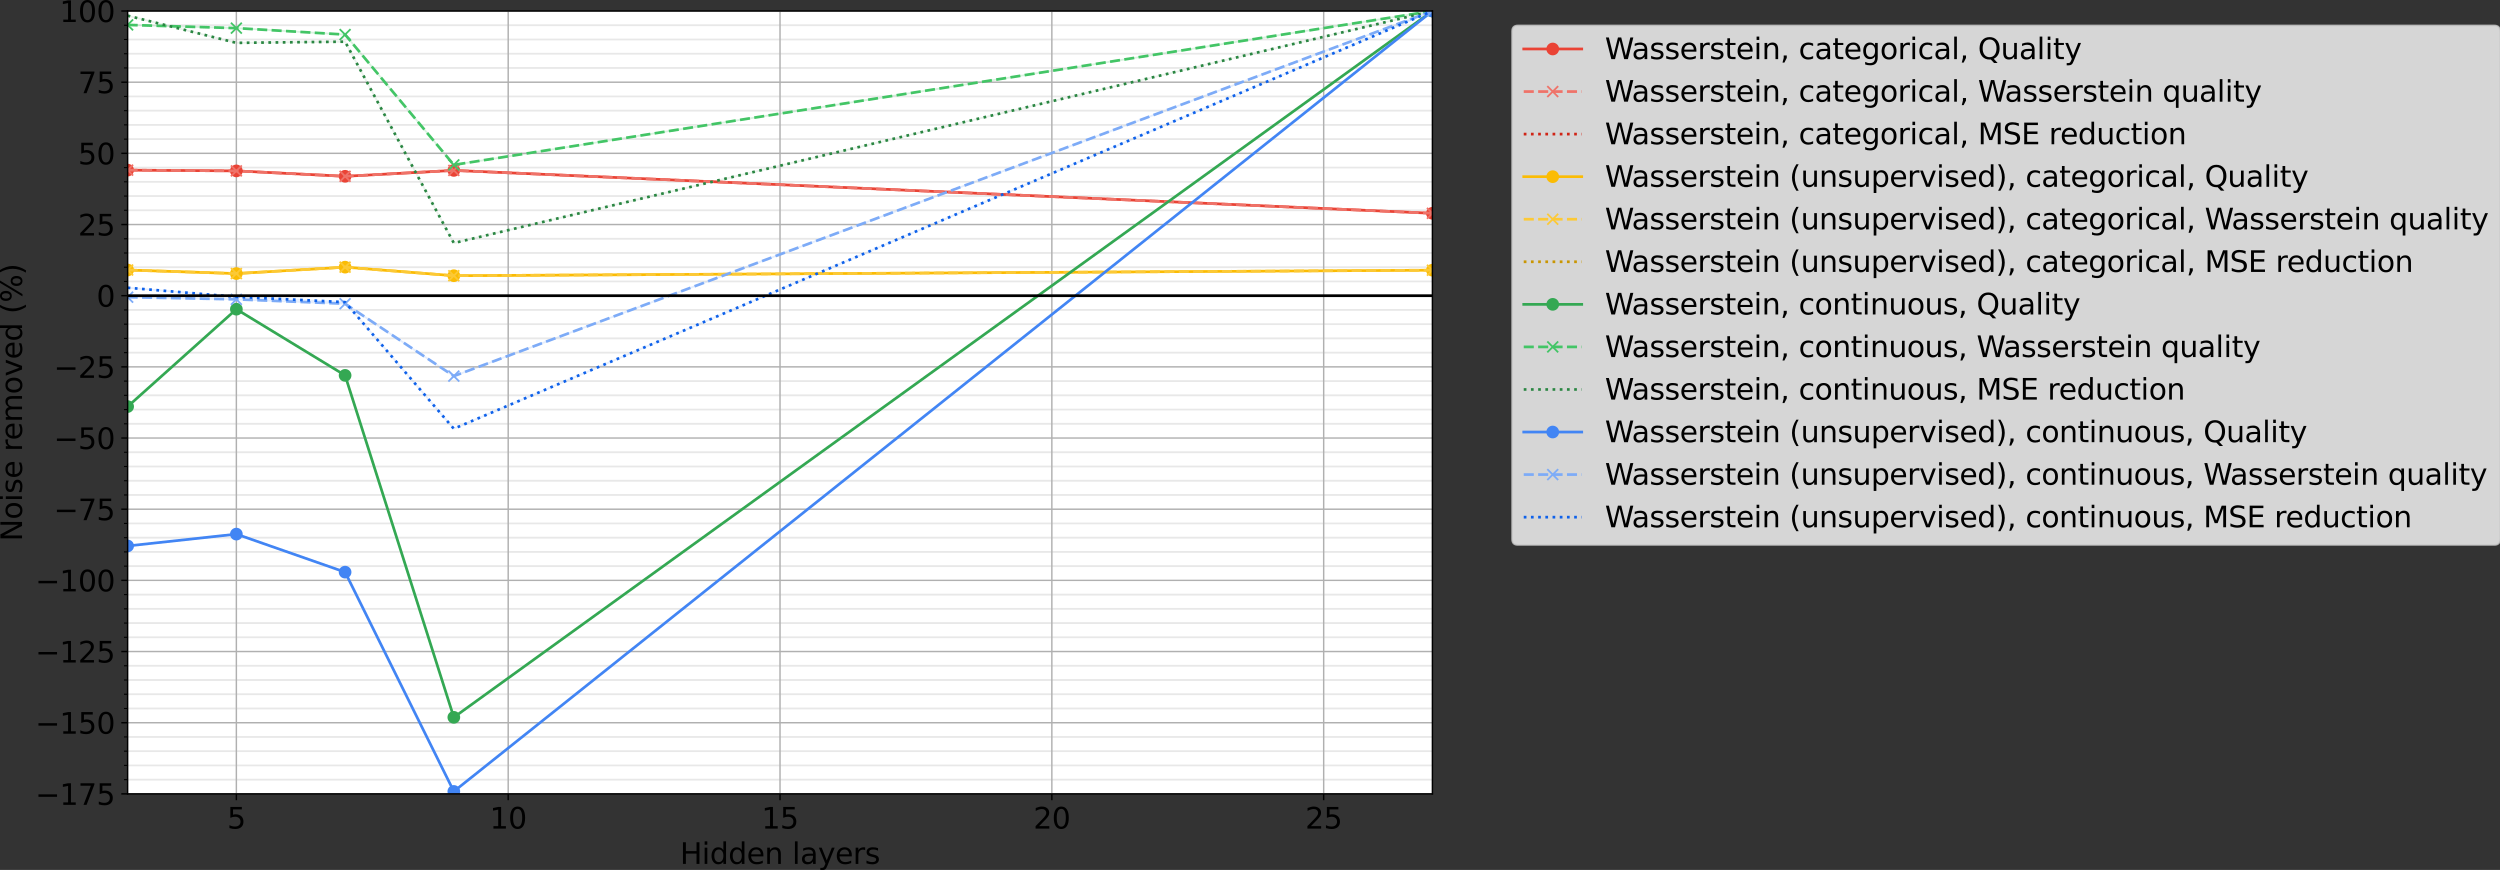 <?xml version="1.0" encoding="utf-8" standalone="no"?>
<!DOCTYPE svg PUBLIC "-//W3C//DTD SVG 1.1//EN"
  "http://www.w3.org/Graphics/SVG/1.1/DTD/svg11.dtd">
<svg height="480.049pt" version="1.1" viewBox="0 0 1379.557 480.049" width="1379.557pt" xmlns="http://www.w3.org/2000/svg" xmlns:xlink="http://www.w3.org/1999/xlink">
 <rect x="0" y="0" width="1379.557" height="480.049" fill="#333333" stroke="none"/>
 <defs>
  <style type="text/css">*{stroke-linecap:butt;stroke-linejoin:round;}</style>
 </defs>
 <g id="figure_1">
  <g id="patch_1">
   <path d="M 0 480.049 
L 1379.557 480.049 
L 1379.557 0 
L 0 0 
z
" style="fill:none;"/>
  </g>
  <g id="axes_1">
   <g id="patch_2">
    <path d="M 70.433 438.079 
L 790.433 438.079 
L 790.433 6.079 
L 70.433 6.079 
z
" style="fill:#ffffff;"/>
   </g>
   <g id="PolyCollection_1">
    <defs>
     <path d="M 70.433 -386.171 
L 70.433 -386.171 
L 130.433 -385.745 
L 190.433 -382.767 
L 250.433 -386.017 
L 790.433 -362.353 
L 790.433 -362.353 
L 790.433 -362.353 
L 250.433 -386.017 
L 190.433 -382.767 
L 130.433 -385.745 
L 70.433 -386.171 
z
" id="m25ce0df3d4" style="stroke:#ea4335;stroke-opacity:0.2;"/>
    </defs>
    <g clip-path="url(#p9f523a9412)">
     <use style="fill:#ea4335;fill-opacity:0.2;stroke:#ea4335;stroke-opacity:0.2;" x="0" xlink:href="#m25ce0df3d4" y="480.049"/>
    </g>
   </g>
   <g id="PolyCollection_2">
    <defs>
     <path d="M 70.433 -386.171 
L 70.433 -386.171 
L 130.433 -385.745 
L 190.433 -382.767 
L 250.433 -386.017 
L 790.433 -362.353 
L 790.433 -362.353 
L 790.433 -362.353 
L 250.433 -386.017 
L 190.433 -382.767 
L 130.433 -385.745 
L 70.433 -386.171 
z
" id="m3b49645408" style="stroke:#ef7369;stroke-opacity:0.2;"/>
    </defs>
    <g clip-path="url(#p9f523a9412)">
     <use style="fill:#ef7369;fill-opacity:0.2;stroke:#ef7369;stroke-opacity:0.2;" x="0" xlink:href="#m3b49645408" y="480.049"/>
    </g>
   </g>
   <g id="PolyCollection_3"/>
   <g id="PolyCollection_4">
    <defs>
     <path d="M 70.433 -331.044 
L 70.433 -331.044 
L 130.433 -329.096 
L 190.433 -332.622 
L 250.433 -327.905 
L 790.433 -330.951 
L 790.433 -330.951 
L 790.433 -330.951 
L 250.433 -327.905 
L 190.433 -332.622 
L 130.433 -329.096 
L 70.433 -331.044 
z
" id="m663c99625b" style="stroke:#fbbc04;stroke-opacity:0.2;"/>
    </defs>
    <g clip-path="url(#p9f523a9412)">
     <use style="fill:#fbbc04;fill-opacity:0.2;stroke:#fbbc04;stroke-opacity:0.2;" x="0" xlink:href="#m663c99625b" y="480.049"/>
    </g>
   </g>
   <g id="PolyCollection_5">
    <defs>
     <path d="M 70.433 -331.044 
L 70.433 -331.044 
L 130.433 -329.096 
L 190.433 -332.622 
L 250.433 -327.905 
L 790.433 -330.951 
L 790.433 -330.951 
L 790.433 -330.951 
L 250.433 -327.905 
L 190.433 -332.622 
L 130.433 -329.096 
L 70.433 -331.044 
z
" id="m03945af0c9" style="stroke:#fcc936;stroke-opacity:0.2;"/>
    </defs>
    <g clip-path="url(#p9f523a9412)">
     <use style="fill:#fcc936;fill-opacity:0.2;stroke:#fcc936;stroke-opacity:0.2;" x="0" xlink:href="#m03945af0c9" y="480.049"/>
    </g>
   </g>
   <g id="PolyCollection_6"/>
   <g id="PolyCollection_7">
    <defs>
     <path d="M 70.433 -255.699 
L 70.433 -255.699 
L 130.433 -309.429 
L 190.433 -272.905 
L 250.433 -84.212 
L 790.433 -473.97 
L 790.433 -473.97 
L 790.433 -473.97 
L 250.433 -84.212 
L 190.433 -272.905 
L 130.433 -309.429 
L 70.433 -255.699 
z
" id="m618cfac8d6" style="stroke:#34a853;stroke-opacity:0.2;"/>
    </defs>
    <g clip-path="url(#p9f523a9412)">
     <use style="fill:#34a853;fill-opacity:0.2;stroke:#34a853;stroke-opacity:0.2;" x="0" xlink:href="#m618cfac8d6" y="480.049"/>
    </g>
   </g>
   <g id="PolyCollection_8">
    <defs>
     <path d="M 70.433 -466.305 
L 70.433 -466.305 
L 130.433 -464.526 
L 190.433 -460.972 
L 250.433 -389.058 
L 790.433 -473.97 
L 790.433 -473.97 
L 790.433 -473.97 
L 250.433 -389.058 
L 190.433 -460.972 
L 130.433 -464.526 
L 70.433 -466.305 
z
" id="ma85f05abdb" style="stroke:#43c566;stroke-opacity:0.2;"/>
    </defs>
    <g clip-path="url(#p9f523a9412)">
     <use style="fill:#43c566;fill-opacity:0.2;stroke:#43c566;stroke-opacity:0.2;" x="0" xlink:href="#ma85f05abdb" y="480.049"/>
    </g>
   </g>
   <g id="PolyCollection_9">
    <defs>
     <path d="M 70.433 -471.402 
L 70.433 -471.402 
L 130.433 -456.395 
L 190.433 -457.045 
L 250.433 -345.926 
L 790.433 -473.97 
L 790.433 -473.97 
L 790.433 -473.97 
L 250.433 -345.926 
L 190.433 -457.045 
L 130.433 -456.395 
L 70.433 -471.402 
z
" id="mfe3cbe250e" style="stroke:#2a8642;stroke-opacity:0.1;"/>
    </defs>
    <g clip-path="url(#p9f523a9412)">
     <use style="fill:#2a8642;fill-opacity:0.1;stroke:#2a8642;stroke-opacity:0.1;" x="0" xlink:href="#mfe3cbe250e" y="480.049"/>
    </g>
   </g>
   <g id="PolyCollection_10">
    <defs>
     <path d="M 70.433 -178.787 
L 70.433 -178.787 
L 130.433 -185.313 
L 190.433 -164.329 
L 250.433 -43.321 
L 790.433 -473.97 
L 790.433 -473.97 
L 790.433 -473.97 
L 250.433 -43.321 
L 190.433 -164.329 
L 130.433 -185.313 
L 70.433 -178.787 
z
" id="m6009b4b7eb" style="stroke:#4285f4;stroke-opacity:0.2;"/>
    </defs>
    <g clip-path="url(#p9f523a9412)">
     <use style="fill:#4285f4;fill-opacity:0.2;stroke:#4285f4;stroke-opacity:0.2;" x="0" xlink:href="#m6009b4b7eb" y="480.049"/>
    </g>
   </g>
   <g id="PolyCollection_11">
    <defs>
     <path d="M 70.433 -316.061 
L 70.433 -316.061 
L 130.433 -314.863 
L 190.433 -312.443 
L 250.433 -272.512 
L 790.433 -473.97 
L 790.433 -473.97 
L 790.433 -473.97 
L 250.433 -272.512 
L 190.433 -312.443 
L 130.433 -314.863 
L 70.433 -316.061 
z
" id="m965d0664e7" style="stroke:#7dabf7;stroke-opacity:0.2;"/>
    </defs>
    <g clip-path="url(#p9f523a9412)">
     <use style="fill:#7dabf7;fill-opacity:0.2;stroke:#7dabf7;stroke-opacity:0.2;" x="0" xlink:href="#m965d0664e7" y="480.049"/>
    </g>
   </g>
   <g id="PolyCollection_12">
    <defs>
     <path d="M 70.433 -321.259 
L 70.433 -321.259 
L 130.433 -316.252 
L 190.433 -313.318 
L 250.433 -243.461 
L 790.433 -473.97 
L 790.433 -473.97 
L 790.433 -473.97 
L 250.433 -243.461 
L 190.433 -313.318 
L 130.433 -316.252 
L 70.433 -321.259 
z
" id="mfcc034622d" style="stroke:#0e61ea;stroke-opacity:0.1;"/>
    </defs>
    <g clip-path="url(#p9f523a9412)">
     <use style="fill:#0e61ea;fill-opacity:0.1;stroke:#0e61ea;stroke-opacity:0.1;" x="0" xlink:href="#mfcc034622d" y="480.049"/>
    </g>
   </g>
   <g id="matplotlib.axis_1">
    <g id="xtick_1">
     <g id="line2d_1">
      <path clip-path="url(#p9f523a9412)" d="M 130.433 438.079 
L 130.433 6.079 
" style="fill:none;stroke:#b0b0b0;stroke-linecap:square;stroke-width:0.8;"/>
     </g>
     <g id="line2d_2">
      <defs>
       <path d="M 0 0 
L 0 3.5 
" id="ma2fbbadd15" style="stroke:#000000;stroke-width:0.8;"/>
      </defs>
      <g>
       <use style="stroke:#000000;stroke-width:0.8;" x="130.433" xlink:href="#ma2fbbadd15" y="438.079"/>
      </g>
     </g>
     <g id="text_1">
      <!-- 5 -->
      <g transform="translate(125.343 457.236)scale(0.16 -0.16)">
       <defs>
        <path d="M 691 4666 
L 3169 4666 
L 3169 4134 
L 1269 4134 
L 1269 2991 
Q 1406 3038 1543 3061 
Q 1681 3084 1819 3084 
Q 2600 3084 3056 2656 
Q 3513 2228 3513 1497 
Q 3513 744 3044 326 
Q 2575 -91 1722 -91 
Q 1428 -91 1123 -41 
Q 819 9 494 109 
L 494 744 
Q 775 591 1075 516 
Q 1375 441 1709 441 
Q 2250 441 2565 725 
Q 2881 1009 2881 1497 
Q 2881 1984 2565 2268 
Q 2250 2553 1709 2553 
Q 1456 2553 1204 2497 
Q 953 2441 691 2322 
L 691 4666 
z
" id="DejaVuSans-35" transform="scale(0.016)"/>
       </defs>
       <use xlink:href="#DejaVuSans-35"/>
      </g>
     </g>
    </g>
    <g id="xtick_2">
     <g id="line2d_3">
      <path clip-path="url(#p9f523a9412)" d="M 280.433 438.079 
L 280.433 6.079 
" style="fill:none;stroke:#b0b0b0;stroke-linecap:square;stroke-width:0.8;"/>
     </g>
     <g id="line2d_4">
      <g>
       <use style="stroke:#000000;stroke-width:0.8;" x="280.433" xlink:href="#ma2fbbadd15" y="438.079"/>
      </g>
     </g>
     <g id="text_2">
      <!-- 10 -->
      <g transform="translate(270.252 457.236)scale(0.16 -0.16)">
       <defs>
        <path d="M 794 531 
L 1825 531 
L 1825 4091 
L 703 3866 
L 703 4441 
L 1819 4666 
L 2450 4666 
L 2450 531 
L 3481 531 
L 3481 0 
L 794 0 
L 794 531 
z
" id="DejaVuSans-31" transform="scale(0.016)"/>
        <path d="M 2034 4250 
Q 1547 4250 1301 3770 
Q 1056 3291 1056 2328 
Q 1056 1369 1301 889 
Q 1547 409 2034 409 
Q 2525 409 2770 889 
Q 3016 1369 3016 2328 
Q 3016 3291 2770 3770 
Q 2525 4250 2034 4250 
z
M 2034 4750 
Q 2819 4750 3233 4129 
Q 3647 3509 3647 2328 
Q 3647 1150 3233 529 
Q 2819 -91 2034 -91 
Q 1250 -91 836 529 
Q 422 1150 422 2328 
Q 422 3509 836 4129 
Q 1250 4750 2034 4750 
z
" id="DejaVuSans-30" transform="scale(0.016)"/>
       </defs>
       <use xlink:href="#DejaVuSans-31"/>
       <use x="63.623" xlink:href="#DejaVuSans-30"/>
      </g>
     </g>
    </g>
    <g id="xtick_3">
     <g id="line2d_5">
      <path clip-path="url(#p9f523a9412)" d="M 430.433 438.079 
L 430.433 6.079 
" style="fill:none;stroke:#b0b0b0;stroke-linecap:square;stroke-width:0.8;"/>
     </g>
     <g id="line2d_6">
      <g>
       <use style="stroke:#000000;stroke-width:0.8;" x="430.433" xlink:href="#ma2fbbadd15" y="438.079"/>
      </g>
     </g>
     <g id="text_3">
      <!-- 15 -->
      <g transform="translate(420.252 457.236)scale(0.16 -0.16)">
       <use xlink:href="#DejaVuSans-31"/>
       <use x="63.623" xlink:href="#DejaVuSans-35"/>
      </g>
     </g>
    </g>
    <g id="xtick_4">
     <g id="line2d_7">
      <path clip-path="url(#p9f523a9412)" d="M 580.433 438.079 
L 580.433 6.079 
" style="fill:none;stroke:#b0b0b0;stroke-linecap:square;stroke-width:0.8;"/>
     </g>
     <g id="line2d_8">
      <g>
       <use style="stroke:#000000;stroke-width:0.8;" x="580.433" xlink:href="#ma2fbbadd15" y="438.079"/>
      </g>
     </g>
     <g id="text_4">
      <!-- 20 -->
      <g transform="translate(570.253 457.236)scale(0.16 -0.16)">
       <defs>
        <path d="M 1228 531 
L 3431 531 
L 3431 0 
L 469 0 
L 469 531 
Q 828 903 1448 1529 
Q 2069 2156 2228 2338 
Q 2531 2678 2651 2914 
Q 2772 3150 2772 3378 
Q 2772 3750 2511 3984 
Q 2250 4219 1831 4219 
Q 1534 4219 1204 4116 
Q 875 4013 500 3803 
L 500 4441 
Q 881 4594 1212 4672 
Q 1544 4750 1819 4750 
Q 2544 4750 2975 4387 
Q 3406 4025 3406 3419 
Q 3406 3131 3298 2873 
Q 3191 2616 2906 2266 
Q 2828 2175 2409 1742 
Q 1991 1309 1228 531 
z
" id="DejaVuSans-32" transform="scale(0.016)"/>
       </defs>
       <use xlink:href="#DejaVuSans-32"/>
       <use x="63.623" xlink:href="#DejaVuSans-30"/>
      </g>
     </g>
    </g>
    <g id="xtick_5">
     <g id="line2d_9">
      <path clip-path="url(#p9f523a9412)" d="M 730.433 438.079 
L 730.433 6.079 
" style="fill:none;stroke:#b0b0b0;stroke-linecap:square;stroke-width:0.8;"/>
     </g>
     <g id="line2d_10">
      <g>
       <use style="stroke:#000000;stroke-width:0.8;" x="730.433" xlink:href="#ma2fbbadd15" y="438.079"/>
      </g>
     </g>
     <g id="text_5">
      <!-- 25 -->
      <g transform="translate(720.253 457.236)scale(0.16 -0.16)">
       <use xlink:href="#DejaVuSans-32"/>
       <use x="63.623" xlink:href="#DejaVuSans-35"/>
      </g>
     </g>
    </g>
    <g id="text_6">
     <!-- Hidden layers -->
     <g transform="translate(375.262 476.721)scale(0.16 -0.16)">
      <defs>
       <path d="M 628 4666 
L 1259 4666 
L 1259 2753 
L 3553 2753 
L 3553 4666 
L 4184 4666 
L 4184 0 
L 3553 0 
L 3553 2222 
L 1259 2222 
L 1259 0 
L 628 0 
L 628 4666 
z
" id="DejaVuSans-48" transform="scale(0.016)"/>
       <path d="M 603 3500 
L 1178 3500 
L 1178 0 
L 603 0 
L 603 3500 
z
M 603 4863 
L 1178 4863 
L 1178 4134 
L 603 4134 
L 603 4863 
z
" id="DejaVuSans-69" transform="scale(0.016)"/>
       <path d="M 2906 2969 
L 2906 4863 
L 3481 4863 
L 3481 0 
L 2906 0 
L 2906 525 
Q 2725 213 2448 61 
Q 2172 -91 1784 -91 
Q 1150 -91 751 415 
Q 353 922 353 1747 
Q 353 2572 751 3078 
Q 1150 3584 1784 3584 
Q 2172 3584 2448 3432 
Q 2725 3281 2906 2969 
z
M 947 1747 
Q 947 1113 1208 752 
Q 1469 391 1925 391 
Q 2381 391 2643 752 
Q 2906 1113 2906 1747 
Q 2906 2381 2643 2742 
Q 2381 3103 1925 3103 
Q 1469 3103 1208 2742 
Q 947 2381 947 1747 
z
" id="DejaVuSans-64" transform="scale(0.016)"/>
       <path d="M 3597 1894 
L 3597 1613 
L 953 1613 
Q 991 1019 1311 708 
Q 1631 397 2203 397 
Q 2534 397 2845 478 
Q 3156 559 3463 722 
L 3463 178 
Q 3153 47 2828 -22 
Q 2503 -91 2169 -91 
Q 1331 -91 842 396 
Q 353 884 353 1716 
Q 353 2575 817 3079 
Q 1281 3584 2069 3584 
Q 2775 3584 3186 3129 
Q 3597 2675 3597 1894 
z
M 3022 2063 
Q 3016 2534 2758 2815 
Q 2500 3097 2075 3097 
Q 1594 3097 1305 2825 
Q 1016 2553 972 2059 
L 3022 2063 
z
" id="DejaVuSans-65" transform="scale(0.016)"/>
       <path d="M 3513 2113 
L 3513 0 
L 2938 0 
L 2938 2094 
Q 2938 2591 2744 2837 
Q 2550 3084 2163 3084 
Q 1697 3084 1428 2787 
Q 1159 2491 1159 1978 
L 1159 0 
L 581 0 
L 581 3500 
L 1159 3500 
L 1159 2956 
Q 1366 3272 1645 3428 
Q 1925 3584 2291 3584 
Q 2894 3584 3203 3211 
Q 3513 2838 3513 2113 
z
" id="DejaVuSans-6e" transform="scale(0.016)"/>
       <path id="DejaVuSans-20" transform="scale(0.016)"/>
       <path d="M 603 4863 
L 1178 4863 
L 1178 0 
L 603 0 
L 603 4863 
z
" id="DejaVuSans-6c" transform="scale(0.016)"/>
       <path d="M 2194 1759 
Q 1497 1759 1228 1600 
Q 959 1441 959 1056 
Q 959 750 1161 570 
Q 1363 391 1709 391 
Q 2188 391 2477 730 
Q 2766 1069 2766 1631 
L 2766 1759 
L 2194 1759 
z
M 3341 1997 
L 3341 0 
L 2766 0 
L 2766 531 
Q 2569 213 2275 61 
Q 1981 -91 1556 -91 
Q 1019 -91 701 211 
Q 384 513 384 1019 
Q 384 1609 779 1909 
Q 1175 2209 1959 2209 
L 2766 2209 
L 2766 2266 
Q 2766 2663 2505 2880 
Q 2244 3097 1772 3097 
Q 1472 3097 1187 3025 
Q 903 2953 641 2809 
L 641 3341 
Q 956 3463 1253 3523 
Q 1550 3584 1831 3584 
Q 2591 3584 2966 3190 
Q 3341 2797 3341 1997 
z
" id="DejaVuSans-61" transform="scale(0.016)"/>
       <path d="M 2059 -325 
Q 1816 -950 1584 -1140 
Q 1353 -1331 966 -1331 
L 506 -1331 
L 506 -850 
L 844 -850 
Q 1081 -850 1212 -737 
Q 1344 -625 1503 -206 
L 1606 56 
L 191 3500 
L 800 3500 
L 1894 763 
L 2988 3500 
L 3597 3500 
L 2059 -325 
z
" id="DejaVuSans-79" transform="scale(0.016)"/>
       <path d="M 2631 2963 
Q 2534 3019 2420 3045 
Q 2306 3072 2169 3072 
Q 1681 3072 1420 2755 
Q 1159 2438 1159 1844 
L 1159 0 
L 581 0 
L 581 3500 
L 1159 3500 
L 1159 2956 
Q 1341 3275 1631 3429 
Q 1922 3584 2338 3584 
Q 2397 3584 2469 3576 
Q 2541 3569 2628 3553 
L 2631 2963 
z
" id="DejaVuSans-72" transform="scale(0.016)"/>
       <path d="M 2834 3397 
L 2834 2853 
Q 2591 2978 2328 3040 
Q 2066 3103 1784 3103 
Q 1356 3103 1142 2972 
Q 928 2841 928 2578 
Q 928 2378 1081 2264 
Q 1234 2150 1697 2047 
L 1894 2003 
Q 2506 1872 2764 1633 
Q 3022 1394 3022 966 
Q 3022 478 2636 193 
Q 2250 -91 1575 -91 
Q 1294 -91 989 -36 
Q 684 19 347 128 
L 347 722 
Q 666 556 975 473 
Q 1284 391 1588 391 
Q 1994 391 2212 530 
Q 2431 669 2431 922 
Q 2431 1156 2273 1281 
Q 2116 1406 1581 1522 
L 1381 1569 
Q 847 1681 609 1914 
Q 372 2147 372 2553 
Q 372 3047 722 3315 
Q 1072 3584 1716 3584 
Q 2034 3584 2315 3537 
Q 2597 3491 2834 3397 
z
" id="DejaVuSans-73" transform="scale(0.016)"/>
      </defs>
      <use xlink:href="#DejaVuSans-48"/>
      <use x="75.195" xlink:href="#DejaVuSans-69"/>
      <use x="102.979" xlink:href="#DejaVuSans-64"/>
      <use x="166.455" xlink:href="#DejaVuSans-64"/>
      <use x="229.932" xlink:href="#DejaVuSans-65"/>
      <use x="291.455" xlink:href="#DejaVuSans-6e"/>
      <use x="354.834" xlink:href="#DejaVuSans-20"/>
      <use x="386.621" xlink:href="#DejaVuSans-6c"/>
      <use x="414.404" xlink:href="#DejaVuSans-61"/>
      <use x="475.684" xlink:href="#DejaVuSans-79"/>
      <use x="534.863" xlink:href="#DejaVuSans-65"/>
      <use x="596.387" xlink:href="#DejaVuSans-72"/>
      <use x="637.5" xlink:href="#DejaVuSans-73"/>
     </g>
    </g>
   </g>
   <g id="matplotlib.axis_2">
    <g id="ytick_1">
     <g id="line2d_11">
      <path clip-path="url(#p9f523a9412)" d="M 70.433 438.079 
L 790.433 438.079 
" style="fill:none;stroke:#b0b0b0;stroke-linecap:square;stroke-width:0.8;"/>
     </g>
     <g id="line2d_12">
      <defs>
       <path d="M 0 0 
L -3.5 0 
" id="m819682af35" style="stroke:#000000;stroke-width:0.8;"/>
      </defs>
      <g>
       <use style="stroke:#000000;stroke-width:0.8;" x="70.433" xlink:href="#m819682af35" y="438.079"/>
      </g>
     </g>
     <g id="text_7">
      <!-- −175 -->
      <g transform="translate(19.485 444.158)scale(0.16 -0.16)">
       <defs>
        <path d="M 678 2272 
L 4684 2272 
L 4684 1741 
L 678 1741 
L 678 2272 
z
" id="DejaVuSans-2212" transform="scale(0.016)"/>
        <path d="M 525 4666 
L 3525 4666 
L 3525 4397 
L 1831 0 
L 1172 0 
L 2766 4134 
L 525 4134 
L 525 4666 
z
" id="DejaVuSans-37" transform="scale(0.016)"/>
       </defs>
       <use xlink:href="#DejaVuSans-2212"/>
       <use x="83.789" xlink:href="#DejaVuSans-31"/>
       <use x="147.412" xlink:href="#DejaVuSans-37"/>
       <use x="211.035" xlink:href="#DejaVuSans-35"/>
      </g>
     </g>
    </g>
    <g id="ytick_2">
     <g id="line2d_13">
      <path clip-path="url(#p9f523a9412)" d="M 70.433 398.806 
L 790.433 398.806 
" style="fill:none;stroke:#b0b0b0;stroke-linecap:square;stroke-width:0.8;"/>
     </g>
     <g id="line2d_14">
      <g>
       <use style="stroke:#000000;stroke-width:0.8;" x="70.433" xlink:href="#m819682af35" y="398.806"/>
      </g>
     </g>
     <g id="text_8">
      <!-- −150 -->
      <g transform="translate(19.485 404.885)scale(0.16 -0.16)">
       <use xlink:href="#DejaVuSans-2212"/>
       <use x="83.789" xlink:href="#DejaVuSans-31"/>
       <use x="147.412" xlink:href="#DejaVuSans-35"/>
       <use x="211.035" xlink:href="#DejaVuSans-30"/>
      </g>
     </g>
    </g>
    <g id="ytick_3">
     <g id="line2d_15">
      <path clip-path="url(#p9f523a9412)" d="M 70.433 359.533 
L 790.433 359.533 
" style="fill:none;stroke:#b0b0b0;stroke-linecap:square;stroke-width:0.8;"/>
     </g>
     <g id="line2d_16">
      <g>
       <use style="stroke:#000000;stroke-width:0.8;" x="70.433" xlink:href="#m819682af35" y="359.533"/>
      </g>
     </g>
     <g id="text_9">
      <!-- −125 -->
      <g transform="translate(19.485 365.612)scale(0.16 -0.16)">
       <use xlink:href="#DejaVuSans-2212"/>
       <use x="83.789" xlink:href="#DejaVuSans-31"/>
       <use x="147.412" xlink:href="#DejaVuSans-32"/>
       <use x="211.035" xlink:href="#DejaVuSans-35"/>
      </g>
     </g>
    </g>
    <g id="ytick_4">
     <g id="line2d_17">
      <path clip-path="url(#p9f523a9412)" d="M 70.433 320.261 
L 790.433 320.261 
" style="fill:none;stroke:#b0b0b0;stroke-linecap:square;stroke-width:0.8;"/>
     </g>
     <g id="line2d_18">
      <g>
       <use style="stroke:#000000;stroke-width:0.8;" x="70.433" xlink:href="#m819682af35" y="320.261"/>
      </g>
     </g>
     <g id="text_10">
      <!-- −100 -->
      <g transform="translate(19.485 326.339)scale(0.16 -0.16)">
       <use xlink:href="#DejaVuSans-2212"/>
       <use x="83.789" xlink:href="#DejaVuSans-31"/>
       <use x="147.412" xlink:href="#DejaVuSans-30"/>
       <use x="211.035" xlink:href="#DejaVuSans-30"/>
      </g>
     </g>
    </g>
    <g id="ytick_5">
     <g id="line2d_19">
      <path clip-path="url(#p9f523a9412)" d="M 70.433 280.988 
L 790.433 280.988 
" style="fill:none;stroke:#b0b0b0;stroke-linecap:square;stroke-width:0.8;"/>
     </g>
     <g id="line2d_20">
      <g>
       <use style="stroke:#000000;stroke-width:0.8;" x="70.433" xlink:href="#m819682af35" y="280.988"/>
      </g>
     </g>
     <g id="text_11">
      <!-- −75 -->
      <g transform="translate(29.665 287.067)scale(0.16 -0.16)">
       <use xlink:href="#DejaVuSans-2212"/>
       <use x="83.789" xlink:href="#DejaVuSans-37"/>
       <use x="147.412" xlink:href="#DejaVuSans-35"/>
      </g>
     </g>
    </g>
    <g id="ytick_6">
     <g id="line2d_21">
      <path clip-path="url(#p9f523a9412)" d="M 70.433 241.715 
L 790.433 241.715 
" style="fill:none;stroke:#b0b0b0;stroke-linecap:square;stroke-width:0.8;"/>
     </g>
     <g id="line2d_22">
      <g>
       <use style="stroke:#000000;stroke-width:0.8;" x="70.433" xlink:href="#m819682af35" y="241.715"/>
      </g>
     </g>
     <g id="text_12">
      <!-- −50 -->
      <g transform="translate(29.665 247.794)scale(0.16 -0.16)">
       <use xlink:href="#DejaVuSans-2212"/>
       <use x="83.789" xlink:href="#DejaVuSans-35"/>
       <use x="147.412" xlink:href="#DejaVuSans-30"/>
      </g>
     </g>
    </g>
    <g id="ytick_7">
     <g id="line2d_23">
      <path clip-path="url(#p9f523a9412)" d="M 70.433 202.442 
L 790.433 202.442 
" style="fill:none;stroke:#b0b0b0;stroke-linecap:square;stroke-width:0.8;"/>
     </g>
     <g id="line2d_24">
      <g>
       <use style="stroke:#000000;stroke-width:0.8;" x="70.433" xlink:href="#m819682af35" y="202.442"/>
      </g>
     </g>
     <g id="text_13">
      <!-- −25 -->
      <g transform="translate(29.665 208.521)scale(0.16 -0.16)">
       <use xlink:href="#DejaVuSans-2212"/>
       <use x="83.789" xlink:href="#DejaVuSans-32"/>
       <use x="147.412" xlink:href="#DejaVuSans-35"/>
      </g>
     </g>
    </g>
    <g id="ytick_8">
     <g id="line2d_25">
      <path clip-path="url(#p9f523a9412)" d="M 70.433 163.17 
L 790.433 163.17 
" style="fill:none;stroke:#b0b0b0;stroke-linecap:square;stroke-width:0.8;"/>
     </g>
     <g id="line2d_26">
      <g>
       <use style="stroke:#000000;stroke-width:0.8;" x="70.433" xlink:href="#m819682af35" y="163.17"/>
      </g>
     </g>
     <g id="text_14">
      <!-- 0 -->
      <g transform="translate(53.252 169.248)scale(0.16 -0.16)">
       <use xlink:href="#DejaVuSans-30"/>
      </g>
     </g>
    </g>
    <g id="ytick_9">
     <g id="line2d_27">
      <path clip-path="url(#p9f523a9412)" d="M 70.433 123.897 
L 790.433 123.897 
" style="fill:none;stroke:#b0b0b0;stroke-linecap:square;stroke-width:0.8;"/>
     </g>
     <g id="line2d_28">
      <g>
       <use style="stroke:#000000;stroke-width:0.8;" x="70.433" xlink:href="#m819682af35" y="123.897"/>
      </g>
     </g>
     <g id="text_15">
      <!-- 25 -->
      <g transform="translate(43.072 129.976)scale(0.16 -0.16)">
       <use xlink:href="#DejaVuSans-32"/>
       <use x="63.623" xlink:href="#DejaVuSans-35"/>
      </g>
     </g>
    </g>
    <g id="ytick_10">
     <g id="line2d_29">
      <path clip-path="url(#p9f523a9412)" d="M 70.433 84.624 
L 790.433 84.624 
" style="fill:none;stroke:#b0b0b0;stroke-linecap:square;stroke-width:0.8;"/>
     </g>
     <g id="line2d_30">
      <g>
       <use style="stroke:#000000;stroke-width:0.8;" x="70.433" xlink:href="#m819682af35" y="84.624"/>
      </g>
     </g>
     <g id="text_16">
      <!-- 50 -->
      <g transform="translate(43.072 90.703)scale(0.16 -0.16)">
       <use xlink:href="#DejaVuSans-35"/>
       <use x="63.623" xlink:href="#DejaVuSans-30"/>
      </g>
     </g>
    </g>
    <g id="ytick_11">
     <g id="line2d_31">
      <path clip-path="url(#p9f523a9412)" d="M 70.433 45.351 
L 790.433 45.351 
" style="fill:none;stroke:#b0b0b0;stroke-linecap:square;stroke-width:0.8;"/>
     </g>
     <g id="line2d_32">
      <g>
       <use style="stroke:#000000;stroke-width:0.8;" x="70.433" xlink:href="#m819682af35" y="45.351"/>
      </g>
     </g>
     <g id="text_17">
      <!-- 75 -->
      <g transform="translate(43.072 51.43)scale(0.16 -0.16)">
       <use xlink:href="#DejaVuSans-37"/>
       <use x="63.623" xlink:href="#DejaVuSans-35"/>
      </g>
     </g>
    </g>
    <g id="ytick_12">
     <g id="line2d_33">
      <path clip-path="url(#p9f523a9412)" d="M 70.433 6.079 
L 790.433 6.079 
" style="fill:none;stroke:#b0b0b0;stroke-linecap:square;stroke-width:0.8;"/>
     </g>
     <g id="line2d_34">
      <g>
       <use style="stroke:#000000;stroke-width:0.8;" x="70.433" xlink:href="#m819682af35" y="6.079"/>
      </g>
     </g>
     <g id="text_18">
      <!-- 100 -->
      <g transform="translate(32.892 12.158)scale(0.16 -0.16)">
       <use xlink:href="#DejaVuSans-31"/>
       <use x="63.623" xlink:href="#DejaVuSans-30"/>
       <use x="127.246" xlink:href="#DejaVuSans-30"/>
      </g>
     </g>
    </g>
    <g id="ytick_13">
     <g id="line2d_35">
      <path clip-path="url(#p9f523a9412)" d="M 70.433 430.224 
L 790.433 430.224 
" style="fill:none;stroke:#b0b0b0;stroke-linecap:square;stroke-opacity:0.3;"/>
     </g>
     <g id="line2d_36">
      <defs>
       <path d="M 0 0 
L -2 0 
" id="m9fd2ad3c82" style="stroke:#000000;stroke-width:0.6;"/>
      </defs>
      <g>
       <use style="stroke:#000000;stroke-width:0.6;" x="70.433" xlink:href="#m9fd2ad3c82" y="430.224"/>
      </g>
     </g>
    </g>
    <g id="ytick_14">
     <g id="line2d_37">
      <path clip-path="url(#p9f523a9412)" d="M 70.433 422.37 
L 790.433 422.37 
" style="fill:none;stroke:#b0b0b0;stroke-linecap:square;stroke-opacity:0.3;"/>
     </g>
     <g id="line2d_38">
      <g>
       <use style="stroke:#000000;stroke-width:0.6;" x="70.433" xlink:href="#m9fd2ad3c82" y="422.37"/>
      </g>
     </g>
    </g>
    <g id="ytick_15">
     <g id="line2d_39">
      <path clip-path="url(#p9f523a9412)" d="M 70.433 414.515 
L 790.433 414.515 
" style="fill:none;stroke:#b0b0b0;stroke-linecap:square;stroke-opacity:0.3;"/>
     </g>
     <g id="line2d_40">
      <g>
       <use style="stroke:#000000;stroke-width:0.6;" x="70.433" xlink:href="#m9fd2ad3c82" y="414.515"/>
      </g>
     </g>
    </g>
    <g id="ytick_16">
     <g id="line2d_41">
      <path clip-path="url(#p9f523a9412)" d="M 70.433 406.661 
L 790.433 406.661 
" style="fill:none;stroke:#b0b0b0;stroke-linecap:square;stroke-opacity:0.3;"/>
     </g>
     <g id="line2d_42">
      <g>
       <use style="stroke:#000000;stroke-width:0.6;" x="70.433" xlink:href="#m9fd2ad3c82" y="406.661"/>
      </g>
     </g>
    </g>
    <g id="ytick_17">
     <g id="line2d_43">
      <path clip-path="url(#p9f523a9412)" d="M 70.433 390.951 
L 790.433 390.951 
" style="fill:none;stroke:#b0b0b0;stroke-linecap:square;stroke-opacity:0.3;"/>
     </g>
     <g id="line2d_44">
      <g>
       <use style="stroke:#000000;stroke-width:0.6;" x="70.433" xlink:href="#m9fd2ad3c82" y="390.951"/>
      </g>
     </g>
    </g>
    <g id="ytick_18">
     <g id="line2d_45">
      <path clip-path="url(#p9f523a9412)" d="M 70.433 383.097 
L 790.433 383.097 
" style="fill:none;stroke:#b0b0b0;stroke-linecap:square;stroke-opacity:0.3;"/>
     </g>
     <g id="line2d_46">
      <g>
       <use style="stroke:#000000;stroke-width:0.6;" x="70.433" xlink:href="#m9fd2ad3c82" y="383.097"/>
      </g>
     </g>
    </g>
    <g id="ytick_19">
     <g id="line2d_47">
      <path clip-path="url(#p9f523a9412)" d="M 70.433 375.242 
L 790.433 375.242 
" style="fill:none;stroke:#b0b0b0;stroke-linecap:square;stroke-opacity:0.3;"/>
     </g>
     <g id="line2d_48">
      <g>
       <use style="stroke:#000000;stroke-width:0.6;" x="70.433" xlink:href="#m9fd2ad3c82" y="375.242"/>
      </g>
     </g>
    </g>
    <g id="ytick_20">
     <g id="line2d_49">
      <path clip-path="url(#p9f523a9412)" d="M 70.433 367.388 
L 790.433 367.388 
" style="fill:none;stroke:#b0b0b0;stroke-linecap:square;stroke-opacity:0.3;"/>
     </g>
     <g id="line2d_50">
      <g>
       <use style="stroke:#000000;stroke-width:0.6;" x="70.433" xlink:href="#m9fd2ad3c82" y="367.388"/>
      </g>
     </g>
    </g>
    <g id="ytick_21">
     <g id="line2d_51">
      <path clip-path="url(#p9f523a9412)" d="M 70.433 351.679 
L 790.433 351.679 
" style="fill:none;stroke:#b0b0b0;stroke-linecap:square;stroke-opacity:0.3;"/>
     </g>
     <g id="line2d_52">
      <g>
       <use style="stroke:#000000;stroke-width:0.6;" x="70.433" xlink:href="#m9fd2ad3c82" y="351.679"/>
      </g>
     </g>
    </g>
    <g id="ytick_22">
     <g id="line2d_53">
      <path clip-path="url(#p9f523a9412)" d="M 70.433 343.824 
L 790.433 343.824 
" style="fill:none;stroke:#b0b0b0;stroke-linecap:square;stroke-opacity:0.3;"/>
     </g>
     <g id="line2d_54">
      <g>
       <use style="stroke:#000000;stroke-width:0.6;" x="70.433" xlink:href="#m9fd2ad3c82" y="343.824"/>
      </g>
     </g>
    </g>
    <g id="ytick_23">
     <g id="line2d_55">
      <path clip-path="url(#p9f523a9412)" d="M 70.433 335.97 
L 790.433 335.97 
" style="fill:none;stroke:#b0b0b0;stroke-linecap:square;stroke-opacity:0.3;"/>
     </g>
     <g id="line2d_56">
      <g>
       <use style="stroke:#000000;stroke-width:0.6;" x="70.433" xlink:href="#m9fd2ad3c82" y="335.97"/>
      </g>
     </g>
    </g>
    <g id="ytick_24">
     <g id="line2d_57">
      <path clip-path="url(#p9f523a9412)" d="M 70.433 328.115 
L 790.433 328.115 
" style="fill:none;stroke:#b0b0b0;stroke-linecap:square;stroke-opacity:0.3;"/>
     </g>
     <g id="line2d_58">
      <g>
       <use style="stroke:#000000;stroke-width:0.6;" x="70.433" xlink:href="#m9fd2ad3c82" y="328.115"/>
      </g>
     </g>
    </g>
    <g id="ytick_25">
     <g id="line2d_59">
      <path clip-path="url(#p9f523a9412)" d="M 70.433 312.406 
L 790.433 312.406 
" style="fill:none;stroke:#b0b0b0;stroke-linecap:square;stroke-opacity:0.3;"/>
     </g>
     <g id="line2d_60">
      <g>
       <use style="stroke:#000000;stroke-width:0.6;" x="70.433" xlink:href="#m9fd2ad3c82" y="312.406"/>
      </g>
     </g>
    </g>
    <g id="ytick_26">
     <g id="line2d_61">
      <path clip-path="url(#p9f523a9412)" d="M 70.433 304.551 
L 790.433 304.551 
" style="fill:none;stroke:#b0b0b0;stroke-linecap:square;stroke-opacity:0.3;"/>
     </g>
     <g id="line2d_62">
      <g>
       <use style="stroke:#000000;stroke-width:0.6;" x="70.433" xlink:href="#m9fd2ad3c82" y="304.551"/>
      </g>
     </g>
    </g>
    <g id="ytick_27">
     <g id="line2d_63">
      <path clip-path="url(#p9f523a9412)" d="M 70.433 296.697 
L 790.433 296.697 
" style="fill:none;stroke:#b0b0b0;stroke-linecap:square;stroke-opacity:0.3;"/>
     </g>
     <g id="line2d_64">
      <g>
       <use style="stroke:#000000;stroke-width:0.6;" x="70.433" xlink:href="#m9fd2ad3c82" y="296.697"/>
      </g>
     </g>
    </g>
    <g id="ytick_28">
     <g id="line2d_65">
      <path clip-path="url(#p9f523a9412)" d="M 70.433 288.842 
L 790.433 288.842 
" style="fill:none;stroke:#b0b0b0;stroke-linecap:square;stroke-opacity:0.3;"/>
     </g>
     <g id="line2d_66">
      <g>
       <use style="stroke:#000000;stroke-width:0.6;" x="70.433" xlink:href="#m9fd2ad3c82" y="288.842"/>
      </g>
     </g>
    </g>
    <g id="ytick_29">
     <g id="line2d_67">
      <path clip-path="url(#p9f523a9412)" d="M 70.433 273.133 
L 790.433 273.133 
" style="fill:none;stroke:#b0b0b0;stroke-linecap:square;stroke-opacity:0.3;"/>
     </g>
     <g id="line2d_68">
      <g>
       <use style="stroke:#000000;stroke-width:0.6;" x="70.433" xlink:href="#m9fd2ad3c82" y="273.133"/>
      </g>
     </g>
    </g>
    <g id="ytick_30">
     <g id="line2d_69">
      <path clip-path="url(#p9f523a9412)" d="M 70.433 265.279 
L 790.433 265.279 
" style="fill:none;stroke:#b0b0b0;stroke-linecap:square;stroke-opacity:0.3;"/>
     </g>
     <g id="line2d_70">
      <g>
       <use style="stroke:#000000;stroke-width:0.6;" x="70.433" xlink:href="#m9fd2ad3c82" y="265.279"/>
      </g>
     </g>
    </g>
    <g id="ytick_31">
     <g id="line2d_71">
      <path clip-path="url(#p9f523a9412)" d="M 70.433 257.424 
L 790.433 257.424 
" style="fill:none;stroke:#b0b0b0;stroke-linecap:square;stroke-opacity:0.3;"/>
     </g>
     <g id="line2d_72">
      <g>
       <use style="stroke:#000000;stroke-width:0.6;" x="70.433" xlink:href="#m9fd2ad3c82" y="257.424"/>
      </g>
     </g>
    </g>
    <g id="ytick_32">
     <g id="line2d_73">
      <path clip-path="url(#p9f523a9412)" d="M 70.433 249.57 
L 790.433 249.57 
" style="fill:none;stroke:#b0b0b0;stroke-linecap:square;stroke-opacity:0.3;"/>
     </g>
     <g id="line2d_74">
      <g>
       <use style="stroke:#000000;stroke-width:0.6;" x="70.433" xlink:href="#m9fd2ad3c82" y="249.57"/>
      </g>
     </g>
    </g>
    <g id="ytick_33">
     <g id="line2d_75">
      <path clip-path="url(#p9f523a9412)" d="M 70.433 233.861 
L 790.433 233.861 
" style="fill:none;stroke:#b0b0b0;stroke-linecap:square;stroke-opacity:0.3;"/>
     </g>
     <g id="line2d_76">
      <g>
       <use style="stroke:#000000;stroke-width:0.6;" x="70.433" xlink:href="#m9fd2ad3c82" y="233.861"/>
      </g>
     </g>
    </g>
    <g id="ytick_34">
     <g id="line2d_77">
      <path clip-path="url(#p9f523a9412)" d="M 70.433 226.006 
L 790.433 226.006 
" style="fill:none;stroke:#b0b0b0;stroke-linecap:square;stroke-opacity:0.3;"/>
     </g>
     <g id="line2d_78">
      <g>
       <use style="stroke:#000000;stroke-width:0.6;" x="70.433" xlink:href="#m9fd2ad3c82" y="226.006"/>
      </g>
     </g>
    </g>
    <g id="ytick_35">
     <g id="line2d_79">
      <path clip-path="url(#p9f523a9412)" d="M 70.433 218.151 
L 790.433 218.151 
" style="fill:none;stroke:#b0b0b0;stroke-linecap:square;stroke-opacity:0.3;"/>
     </g>
     <g id="line2d_80">
      <g>
       <use style="stroke:#000000;stroke-width:0.6;" x="70.433" xlink:href="#m9fd2ad3c82" y="218.151"/>
      </g>
     </g>
    </g>
    <g id="ytick_36">
     <g id="line2d_81">
      <path clip-path="url(#p9f523a9412)" d="M 70.433 210.297 
L 790.433 210.297 
" style="fill:none;stroke:#b0b0b0;stroke-linecap:square;stroke-opacity:0.3;"/>
     </g>
     <g id="line2d_82">
      <g>
       <use style="stroke:#000000;stroke-width:0.6;" x="70.433" xlink:href="#m9fd2ad3c82" y="210.297"/>
      </g>
     </g>
    </g>
    <g id="ytick_37">
     <g id="line2d_83">
      <path clip-path="url(#p9f523a9412)" d="M 70.433 194.588 
L 790.433 194.588 
" style="fill:none;stroke:#b0b0b0;stroke-linecap:square;stroke-opacity:0.3;"/>
     </g>
     <g id="line2d_84">
      <g>
       <use style="stroke:#000000;stroke-width:0.6;" x="70.433" xlink:href="#m9fd2ad3c82" y="194.588"/>
      </g>
     </g>
    </g>
    <g id="ytick_38">
     <g id="line2d_85">
      <path clip-path="url(#p9f523a9412)" d="M 70.433 186.733 
L 790.433 186.733 
" style="fill:none;stroke:#b0b0b0;stroke-linecap:square;stroke-opacity:0.3;"/>
     </g>
     <g id="line2d_86">
      <g>
       <use style="stroke:#000000;stroke-width:0.6;" x="70.433" xlink:href="#m9fd2ad3c82" y="186.733"/>
      </g>
     </g>
    </g>
    <g id="ytick_39">
     <g id="line2d_87">
      <path clip-path="url(#p9f523a9412)" d="M 70.433 178.879 
L 790.433 178.879 
" style="fill:none;stroke:#b0b0b0;stroke-linecap:square;stroke-opacity:0.3;"/>
     </g>
     <g id="line2d_88">
      <g>
       <use style="stroke:#000000;stroke-width:0.6;" x="70.433" xlink:href="#m9fd2ad3c82" y="178.879"/>
      </g>
     </g>
    </g>
    <g id="ytick_40">
     <g id="line2d_89">
      <path clip-path="url(#p9f523a9412)" d="M 70.433 171.024 
L 790.433 171.024 
" style="fill:none;stroke:#b0b0b0;stroke-linecap:square;stroke-opacity:0.3;"/>
     </g>
     <g id="line2d_90">
      <g>
       <use style="stroke:#000000;stroke-width:0.6;" x="70.433" xlink:href="#m9fd2ad3c82" y="171.024"/>
      </g>
     </g>
    </g>
    <g id="ytick_41">
     <g id="line2d_91">
      <path clip-path="url(#p9f523a9412)" d="M 70.433 155.315 
L 790.433 155.315 
" style="fill:none;stroke:#b0b0b0;stroke-linecap:square;stroke-opacity:0.3;"/>
     </g>
     <g id="line2d_92">
      <g>
       <use style="stroke:#000000;stroke-width:0.6;" x="70.433" xlink:href="#m9fd2ad3c82" y="155.315"/>
      </g>
     </g>
    </g>
    <g id="ytick_42">
     <g id="line2d_93">
      <path clip-path="url(#p9f523a9412)" d="M 70.433 147.461 
L 790.433 147.461 
" style="fill:none;stroke:#b0b0b0;stroke-linecap:square;stroke-opacity:0.3;"/>
     </g>
     <g id="line2d_94">
      <g>
       <use style="stroke:#000000;stroke-width:0.6;" x="70.433" xlink:href="#m9fd2ad3c82" y="147.461"/>
      </g>
     </g>
    </g>
    <g id="ytick_43">
     <g id="line2d_95">
      <path clip-path="url(#p9f523a9412)" d="M 70.433 139.606 
L 790.433 139.606 
" style="fill:none;stroke:#b0b0b0;stroke-linecap:square;stroke-opacity:0.3;"/>
     </g>
     <g id="line2d_96">
      <g>
       <use style="stroke:#000000;stroke-width:0.6;" x="70.433" xlink:href="#m9fd2ad3c82" y="139.606"/>
      </g>
     </g>
    </g>
    <g id="ytick_44">
     <g id="line2d_97">
      <path clip-path="url(#p9f523a9412)" d="M 70.433 131.751 
L 790.433 131.751 
" style="fill:none;stroke:#b0b0b0;stroke-linecap:square;stroke-opacity:0.3;"/>
     </g>
     <g id="line2d_98">
      <g>
       <use style="stroke:#000000;stroke-width:0.6;" x="70.433" xlink:href="#m9fd2ad3c82" y="131.751"/>
      </g>
     </g>
    </g>
    <g id="ytick_45">
     <g id="line2d_99">
      <path clip-path="url(#p9f523a9412)" d="M 70.433 116.042 
L 790.433 116.042 
" style="fill:none;stroke:#b0b0b0;stroke-linecap:square;stroke-opacity:0.3;"/>
     </g>
     <g id="line2d_100">
      <g>
       <use style="stroke:#000000;stroke-width:0.6;" x="70.433" xlink:href="#m9fd2ad3c82" y="116.042"/>
      </g>
     </g>
    </g>
    <g id="ytick_46">
     <g id="line2d_101">
      <path clip-path="url(#p9f523a9412)" d="M 70.433 108.188 
L 790.433 108.188 
" style="fill:none;stroke:#b0b0b0;stroke-linecap:square;stroke-opacity:0.3;"/>
     </g>
     <g id="line2d_102">
      <g>
       <use style="stroke:#000000;stroke-width:0.6;" x="70.433" xlink:href="#m9fd2ad3c82" y="108.188"/>
      </g>
     </g>
    </g>
    <g id="ytick_47">
     <g id="line2d_103">
      <path clip-path="url(#p9f523a9412)" d="M 70.433 100.333 
L 790.433 100.333 
" style="fill:none;stroke:#b0b0b0;stroke-linecap:square;stroke-opacity:0.3;"/>
     </g>
     <g id="line2d_104">
      <g>
       <use style="stroke:#000000;stroke-width:0.6;" x="70.433" xlink:href="#m9fd2ad3c82" y="100.333"/>
      </g>
     </g>
    </g>
    <g id="ytick_48">
     <g id="line2d_105">
      <path clip-path="url(#p9f523a9412)" d="M 70.433 92.479 
L 790.433 92.479 
" style="fill:none;stroke:#b0b0b0;stroke-linecap:square;stroke-opacity:0.3;"/>
     </g>
     <g id="line2d_106">
      <g>
       <use style="stroke:#000000;stroke-width:0.6;" x="70.433" xlink:href="#m9fd2ad3c82" y="92.479"/>
      </g>
     </g>
    </g>
    <g id="ytick_49">
     <g id="line2d_107">
      <path clip-path="url(#p9f523a9412)" d="M 70.433 76.77 
L 790.433 76.77 
" style="fill:none;stroke:#b0b0b0;stroke-linecap:square;stroke-opacity:0.3;"/>
     </g>
     <g id="line2d_108">
      <g>
       <use style="stroke:#000000;stroke-width:0.6;" x="70.433" xlink:href="#m9fd2ad3c82" y="76.77"/>
      </g>
     </g>
    </g>
    <g id="ytick_50">
     <g id="line2d_109">
      <path clip-path="url(#p9f523a9412)" d="M 70.433 68.915 
L 790.433 68.915 
" style="fill:none;stroke:#b0b0b0;stroke-linecap:square;stroke-opacity:0.3;"/>
     </g>
     <g id="line2d_110">
      <g>
       <use style="stroke:#000000;stroke-width:0.6;" x="70.433" xlink:href="#m9fd2ad3c82" y="68.915"/>
      </g>
     </g>
    </g>
    <g id="ytick_51">
     <g id="line2d_111">
      <path clip-path="url(#p9f523a9412)" d="M 70.433 61.061 
L 790.433 61.061 
" style="fill:none;stroke:#b0b0b0;stroke-linecap:square;stroke-opacity:0.3;"/>
     </g>
     <g id="line2d_112">
      <g>
       <use style="stroke:#000000;stroke-width:0.6;" x="70.433" xlink:href="#m9fd2ad3c82" y="61.061"/>
      </g>
     </g>
    </g>
    <g id="ytick_52">
     <g id="line2d_113">
      <path clip-path="url(#p9f523a9412)" d="M 70.433 53.206 
L 790.433 53.206 
" style="fill:none;stroke:#b0b0b0;stroke-linecap:square;stroke-opacity:0.3;"/>
     </g>
     <g id="line2d_114">
      <g>
       <use style="stroke:#000000;stroke-width:0.6;" x="70.433" xlink:href="#m9fd2ad3c82" y="53.206"/>
      </g>
     </g>
    </g>
    <g id="ytick_53">
     <g id="line2d_115">
      <path clip-path="url(#p9f523a9412)" d="M 70.433 37.497 
L 790.433 37.497 
" style="fill:none;stroke:#b0b0b0;stroke-linecap:square;stroke-opacity:0.3;"/>
     </g>
     <g id="line2d_116">
      <g>
       <use style="stroke:#000000;stroke-width:0.6;" x="70.433" xlink:href="#m9fd2ad3c82" y="37.497"/>
      </g>
     </g>
    </g>
    <g id="ytick_54">
     <g id="line2d_117">
      <path clip-path="url(#p9f523a9412)" d="M 70.433 29.642 
L 790.433 29.642 
" style="fill:none;stroke:#b0b0b0;stroke-linecap:square;stroke-opacity:0.3;"/>
     </g>
     <g id="line2d_118">
      <g>
       <use style="stroke:#000000;stroke-width:0.6;" x="70.433" xlink:href="#m9fd2ad3c82" y="29.642"/>
      </g>
     </g>
    </g>
    <g id="ytick_55">
     <g id="line2d_119">
      <path clip-path="url(#p9f523a9412)" d="M 70.433 21.788 
L 790.433 21.788 
" style="fill:none;stroke:#b0b0b0;stroke-linecap:square;stroke-opacity:0.3;"/>
     </g>
     <g id="line2d_120">
      <g>
       <use style="stroke:#000000;stroke-width:0.6;" x="70.433" xlink:href="#m9fd2ad3c82" y="21.788"/>
      </g>
     </g>
    </g>
    <g id="ytick_56">
     <g id="line2d_121">
      <path clip-path="url(#p9f523a9412)" d="M 70.433 13.933 
L 790.433 13.933 
" style="fill:none;stroke:#b0b0b0;stroke-linecap:square;stroke-opacity:0.3;"/>
     </g>
     <g id="line2d_122">
      <g>
       <use style="stroke:#000000;stroke-width:0.6;" x="70.433" xlink:href="#m9fd2ad3c82" y="13.933"/>
      </g>
     </g>
    </g>
    <g id="text_19">
     <!-- Noise removed (%) -->
     <g transform="translate(12.158 298.655)rotate(-90)scale(0.16 -0.16)">
      <defs>
       <path d="M 628 4666 
L 1478 4666 
L 3547 763 
L 3547 4666 
L 4159 4666 
L 4159 0 
L 3309 0 
L 1241 3903 
L 1241 0 
L 628 0 
L 628 4666 
z
" id="DejaVuSans-4e" transform="scale(0.016)"/>
       <path d="M 1959 3097 
Q 1497 3097 1228 2736 
Q 959 2375 959 1747 
Q 959 1119 1226 758 
Q 1494 397 1959 397 
Q 2419 397 2687 759 
Q 2956 1122 2956 1747 
Q 2956 2369 2687 2733 
Q 2419 3097 1959 3097 
z
M 1959 3584 
Q 2709 3584 3137 3096 
Q 3566 2609 3566 1747 
Q 3566 888 3137 398 
Q 2709 -91 1959 -91 
Q 1206 -91 779 398 
Q 353 888 353 1747 
Q 353 2609 779 3096 
Q 1206 3584 1959 3584 
z
" id="DejaVuSans-6f" transform="scale(0.016)"/>
       <path d="M 3328 2828 
Q 3544 3216 3844 3400 
Q 4144 3584 4550 3584 
Q 5097 3584 5394 3201 
Q 5691 2819 5691 2113 
L 5691 0 
L 5113 0 
L 5113 2094 
Q 5113 2597 4934 2840 
Q 4756 3084 4391 3084 
Q 3944 3084 3684 2787 
Q 3425 2491 3425 1978 
L 3425 0 
L 2847 0 
L 2847 2094 
Q 2847 2600 2669 2842 
Q 2491 3084 2119 3084 
Q 1678 3084 1418 2786 
Q 1159 2488 1159 1978 
L 1159 0 
L 581 0 
L 581 3500 
L 1159 3500 
L 1159 2956 
Q 1356 3278 1631 3431 
Q 1906 3584 2284 3584 
Q 2666 3584 2933 3390 
Q 3200 3197 3328 2828 
z
" id="DejaVuSans-6d" transform="scale(0.016)"/>
       <path d="M 191 3500 
L 800 3500 
L 1894 563 
L 2988 3500 
L 3597 3500 
L 2284 0 
L 1503 0 
L 191 3500 
z
" id="DejaVuSans-76" transform="scale(0.016)"/>
       <path d="M 1984 4856 
Q 1566 4138 1362 3434 
Q 1159 2731 1159 2009 
Q 1159 1288 1364 580 
Q 1569 -128 1984 -844 
L 1484 -844 
Q 1016 -109 783 600 
Q 550 1309 550 2009 
Q 550 2706 781 3412 
Q 1013 4119 1484 4856 
L 1984 4856 
z
" id="DejaVuSans-28" transform="scale(0.016)"/>
       <path d="M 4653 2053 
Q 4381 2053 4226 1822 
Q 4072 1591 4072 1178 
Q 4072 772 4226 539 
Q 4381 306 4653 306 
Q 4919 306 5073 539 
Q 5228 772 5228 1178 
Q 5228 1588 5073 1820 
Q 4919 2053 4653 2053 
z
M 4653 2450 
Q 5147 2450 5437 2106 
Q 5728 1763 5728 1178 
Q 5728 594 5436 251 
Q 5144 -91 4653 -91 
Q 4153 -91 3862 251 
Q 3572 594 3572 1178 
Q 3572 1766 3864 2108 
Q 4156 2450 4653 2450 
z
M 1428 4353 
Q 1159 4353 1004 4120 
Q 850 3888 850 3481 
Q 850 3069 1003 2837 
Q 1156 2606 1428 2606 
Q 1700 2606 1854 2837 
Q 2009 3069 2009 3481 
Q 2009 3884 1853 4118 
Q 1697 4353 1428 4353 
z
M 4250 4750 
L 4750 4750 
L 1831 -91 
L 1331 -91 
L 4250 4750 
z
M 1428 4750 
Q 1922 4750 2215 4408 
Q 2509 4066 2509 3481 
Q 2509 2891 2217 2550 
Q 1925 2209 1428 2209 
Q 931 2209 642 2551 
Q 353 2894 353 3481 
Q 353 4063 643 4406 
Q 934 4750 1428 4750 
z
" id="DejaVuSans-25" transform="scale(0.016)"/>
       <path d="M 513 4856 
L 1013 4856 
Q 1481 4119 1714 3412 
Q 1947 2706 1947 2009 
Q 1947 1309 1714 600 
Q 1481 -109 1013 -844 
L 513 -844 
Q 928 -128 1133 580 
Q 1338 1288 1338 2009 
Q 1338 2731 1133 3434 
Q 928 4138 513 4856 
z
" id="DejaVuSans-29" transform="scale(0.016)"/>
      </defs>
      <use xlink:href="#DejaVuSans-4e"/>
      <use x="74.805" xlink:href="#DejaVuSans-6f"/>
      <use x="135.986" xlink:href="#DejaVuSans-69"/>
      <use x="163.77" xlink:href="#DejaVuSans-73"/>
      <use x="215.869" xlink:href="#DejaVuSans-65"/>
      <use x="277.393" xlink:href="#DejaVuSans-20"/>
      <use x="309.18" xlink:href="#DejaVuSans-72"/>
      <use x="348.043" xlink:href="#DejaVuSans-65"/>
      <use x="409.566" xlink:href="#DejaVuSans-6d"/>
      <use x="506.979" xlink:href="#DejaVuSans-6f"/>
      <use x="568.16" xlink:href="#DejaVuSans-76"/>
      <use x="627.34" xlink:href="#DejaVuSans-65"/>
      <use x="688.863" xlink:href="#DejaVuSans-64"/>
      <use x="752.34" xlink:href="#DejaVuSans-20"/>
      <use x="784.127" xlink:href="#DejaVuSans-28"/>
      <use x="823.141" xlink:href="#DejaVuSans-25"/>
      <use x="918.16" xlink:href="#DejaVuSans-29"/>
     </g>
    </g>
   </g>
   <g id="line2d_123">
    <path clip-path="url(#p9f523a9412)" d="M 70.433 93.878 
L 130.433 94.304 
L 190.433 97.282 
L 250.433 94.031 
L 790.433 117.696 
" style="fill:none;stroke:#ea4335;stroke-linecap:square;stroke-width:1.5;"/>
    <defs>
     <path d="M 0 3 
C 0.796 3 1.559 2.684 2.121 2.121 
C 2.684 1.559 3 0.796 3 0 
C 3 -0.796 2.684 -1.559 2.121 -2.121 
C 1.559 -2.684 0.796 -3 0 -3 
C -0.796 -3 -1.559 -2.684 -2.121 -2.121 
C -2.684 -1.559 -3 -0.796 -3 0 
C -3 0.796 -2.684 1.559 -2.121 2.121 
C -1.559 2.684 -0.796 3 0 3 
z
" id="md264378908" style="stroke:#ea4335;"/>
    </defs>
    <g clip-path="url(#p9f523a9412)">
     <use style="fill:#ea4335;stroke:#ea4335;" x="70.433" xlink:href="#md264378908" y="93.878"/>
     <use style="fill:#ea4335;stroke:#ea4335;" x="130.433" xlink:href="#md264378908" y="94.304"/>
     <use style="fill:#ea4335;stroke:#ea4335;" x="190.433" xlink:href="#md264378908" y="97.282"/>
     <use style="fill:#ea4335;stroke:#ea4335;" x="250.433" xlink:href="#md264378908" y="94.031"/>
     <use style="fill:#ea4335;stroke:#ea4335;" x="790.433" xlink:href="#md264378908" y="117.696"/>
    </g>
   </g>
   <g id="line2d_124">
    <path clip-path="url(#p9f523a9412)" d="M 70.433 93.878 
L 130.433 94.304 
L 190.433 97.282 
L 250.433 94.031 
L 790.433 117.696 
" style="fill:none;stroke:#ef7369;stroke-dasharray:5.55,2.4;stroke-dashoffset:0;stroke-width:1.5;"/>
    <defs>
     <path d="M -3 3 
L 3 -3 
M -3 -3 
L 3 3 
" id="m46338bf897" style="stroke:#ef7369;"/>
    </defs>
    <g clip-path="url(#p9f523a9412)">
     <use style="fill:#ef7369;stroke:#ef7369;" x="70.433" xlink:href="#m46338bf897" y="93.878"/>
     <use style="fill:#ef7369;stroke:#ef7369;" x="130.433" xlink:href="#m46338bf897" y="94.304"/>
     <use style="fill:#ef7369;stroke:#ef7369;" x="190.433" xlink:href="#m46338bf897" y="97.282"/>
     <use style="fill:#ef7369;stroke:#ef7369;" x="250.433" xlink:href="#m46338bf897" y="94.031"/>
     <use style="fill:#ef7369;stroke:#ef7369;" x="790.433" xlink:href="#m46338bf897" y="117.696"/>
    </g>
   </g>
   <g id="line2d_125">
    <path clip-path="url(#p9f523a9412)" style="fill:none;stroke:#d02416;stroke-dasharray:1.5,2.475;stroke-dashoffset:0;stroke-width:1.5;"/>
   </g>
   <g id="line2d_126">
    <path clip-path="url(#p9f523a9412)" d="M 70.433 149.005 
L 130.433 150.953 
L 190.433 147.426 
L 250.433 152.144 
L 790.433 149.097 
" style="fill:none;stroke:#fbbc04;stroke-linecap:square;stroke-width:1.5;"/>
    <defs>
     <path d="M 0 3 
C 0.796 3 1.559 2.684 2.121 2.121 
C 2.684 1.559 3 0.796 3 0 
C 3 -0.796 2.684 -1.559 2.121 -2.121 
C 1.559 -2.684 0.796 -3 0 -3 
C -0.796 -3 -1.559 -2.684 -2.121 -2.121 
C -2.684 -1.559 -3 -0.796 -3 0 
C -3 0.796 -2.684 1.559 -2.121 2.121 
C -1.559 2.684 -0.796 3 0 3 
z
" id="mc014820ef1" style="stroke:#fbbc04;"/>
    </defs>
    <g clip-path="url(#p9f523a9412)">
     <use style="fill:#fbbc04;stroke:#fbbc04;" x="70.433" xlink:href="#mc014820ef1" y="149.005"/>
     <use style="fill:#fbbc04;stroke:#fbbc04;" x="130.433" xlink:href="#mc014820ef1" y="150.953"/>
     <use style="fill:#fbbc04;stroke:#fbbc04;" x="190.433" xlink:href="#mc014820ef1" y="147.426"/>
     <use style="fill:#fbbc04;stroke:#fbbc04;" x="250.433" xlink:href="#mc014820ef1" y="152.144"/>
     <use style="fill:#fbbc04;stroke:#fbbc04;" x="790.433" xlink:href="#mc014820ef1" y="149.097"/>
    </g>
   </g>
   <g id="line2d_127">
    <path clip-path="url(#p9f523a9412)" d="M 70.433 149.005 
L 130.433 150.953 
L 190.433 147.426 
L 250.433 152.144 
L 790.433 149.097 
" style="fill:none;stroke:#fcc936;stroke-dasharray:5.55,2.4;stroke-dashoffset:0;stroke-width:1.5;"/>
    <defs>
     <path d="M -3 3 
L 3 -3 
M -3 -3 
L 3 3 
" id="m24a3cc4bab" style="stroke:#fcc936;"/>
    </defs>
    <g clip-path="url(#p9f523a9412)">
     <use style="fill:#fcc936;stroke:#fcc936;" x="70.433" xlink:href="#m24a3cc4bab" y="149.005"/>
     <use style="fill:#fcc936;stroke:#fcc936;" x="130.433" xlink:href="#m24a3cc4bab" y="150.953"/>
     <use style="fill:#fcc936;stroke:#fcc936;" x="190.433" xlink:href="#m24a3cc4bab" y="147.426"/>
     <use style="fill:#fcc936;stroke:#fcc936;" x="250.433" xlink:href="#m24a3cc4bab" y="152.144"/>
     <use style="fill:#fcc936;stroke:#fcc936;" x="790.433" xlink:href="#m24a3cc4bab" y="149.097"/>
    </g>
   </g>
   <g id="line2d_128">
    <path clip-path="url(#p9f523a9412)" style="fill:none;stroke:#c99603;stroke-dasharray:1.5,2.475;stroke-dashoffset:0;stroke-width:1.5;"/>
   </g>
   <g id="line2d_129">
    <path clip-path="url(#p9f523a9412)" d="M 70.433 224.35 
L 130.433 170.62 
L 190.433 207.144 
L 250.433 395.837 
L 790.433 6.079 
" style="fill:none;stroke:#34a853;stroke-linecap:square;stroke-width:1.5;"/>
    <defs>
     <path d="M 0 3 
C 0.796 3 1.559 2.684 2.121 2.121 
C 2.684 1.559 3 0.796 3 0 
C 3 -0.796 2.684 -1.559 2.121 -2.121 
C 1.559 -2.684 0.796 -3 0 -3 
C -0.796 -3 -1.559 -2.684 -2.121 -2.121 
C -2.684 -1.559 -3 -0.796 -3 0 
C -3 0.796 -2.684 1.559 -2.121 2.121 
C -1.559 2.684 -0.796 3 0 3 
z
" id="m77d1d3ae05" style="stroke:#34a853;"/>
    </defs>
    <g clip-path="url(#p9f523a9412)">
     <use style="fill:#34a853;stroke:#34a853;" x="70.433" xlink:href="#m77d1d3ae05" y="224.35"/>
     <use style="fill:#34a853;stroke:#34a853;" x="130.433" xlink:href="#m77d1d3ae05" y="170.62"/>
     <use style="fill:#34a853;stroke:#34a853;" x="190.433" xlink:href="#m77d1d3ae05" y="207.144"/>
     <use style="fill:#34a853;stroke:#34a853;" x="250.433" xlink:href="#m77d1d3ae05" y="395.837"/>
     <use style="fill:#34a853;stroke:#34a853;" x="790.433" xlink:href="#m77d1d3ae05" y="6.079"/>
    </g>
   </g>
   <g id="line2d_130">
    <path clip-path="url(#p9f523a9412)" d="M 70.433 13.744 
L 130.433 15.523 
L 190.433 19.077 
L 250.433 90.991 
L 790.433 6.079 
" style="fill:none;stroke:#43c566;stroke-dasharray:5.55,2.4;stroke-dashoffset:0;stroke-width:1.5;"/>
    <defs>
     <path d="M -3 3 
L 3 -3 
M -3 -3 
L 3 3 
" id="m3326de92ab" style="stroke:#43c566;"/>
    </defs>
    <g clip-path="url(#p9f523a9412)">
     <use style="fill:#43c566;stroke:#43c566;" x="70.433" xlink:href="#m3326de92ab" y="13.744"/>
     <use style="fill:#43c566;stroke:#43c566;" x="130.433" xlink:href="#m3326de92ab" y="15.523"/>
     <use style="fill:#43c566;stroke:#43c566;" x="190.433" xlink:href="#m3326de92ab" y="19.077"/>
     <use style="fill:#43c566;stroke:#43c566;" x="250.433" xlink:href="#m3326de92ab" y="90.991"/>
     <use style="fill:#43c566;stroke:#43c566;" x="790.433" xlink:href="#m3326de92ab" y="6.079"/>
    </g>
   </g>
   <g id="line2d_131">
    <path clip-path="url(#p9f523a9412)" d="M 70.433 8.647 
L 130.433 23.653 
L 190.433 23.004 
L 250.433 134.123 
L 790.433 6.079 
" style="fill:none;stroke:#2a8642;stroke-dasharray:1.5,2.475;stroke-dashoffset:0;stroke-width:1.5;"/>
   </g>
   <g id="line2d_132">
    <path clip-path="url(#p9f523a9412)" d="M 70.433 301.262 
L 130.433 294.736 
L 190.433 315.72 
L 250.433 436.728 
L 790.433 6.079 
" style="fill:none;stroke:#4285f4;stroke-linecap:square;stroke-width:1.5;"/>
    <defs>
     <path d="M 0 3 
C 0.796 3 1.559 2.684 2.121 2.121 
C 2.684 1.559 3 0.796 3 0 
C 3 -0.796 2.684 -1.559 2.121 -2.121 
C 1.559 -2.684 0.796 -3 0 -3 
C -0.796 -3 -1.559 -2.684 -2.121 -2.121 
C -2.684 -1.559 -3 -0.796 -3 0 
C -3 0.796 -2.684 1.559 -2.121 2.121 
C -1.559 2.684 -0.796 3 0 3 
z
" id="m42f936e99b" style="stroke:#4285f4;"/>
    </defs>
    <g clip-path="url(#p9f523a9412)">
     <use style="fill:#4285f4;stroke:#4285f4;" x="70.433" xlink:href="#m42f936e99b" y="301.262"/>
     <use style="fill:#4285f4;stroke:#4285f4;" x="130.433" xlink:href="#m42f936e99b" y="294.736"/>
     <use style="fill:#4285f4;stroke:#4285f4;" x="190.433" xlink:href="#m42f936e99b" y="315.72"/>
     <use style="fill:#4285f4;stroke:#4285f4;" x="250.433" xlink:href="#m42f936e99b" y="436.728"/>
     <use style="fill:#4285f4;stroke:#4285f4;" x="790.433" xlink:href="#m42f936e99b" y="6.079"/>
    </g>
   </g>
   <g id="line2d_133">
    <path clip-path="url(#p9f523a9412)" d="M 70.433 163.988 
L 130.433 165.186 
L 190.433 167.605 
L 250.433 207.537 
L 790.433 6.079 
" style="fill:none;stroke:#7dabf7;stroke-dasharray:5.55,2.4;stroke-dashoffset:0;stroke-width:1.5;"/>
    <defs>
     <path d="M -3 3 
L 3 -3 
M -3 -3 
L 3 3 
" id="mac1ef52bcf" style="stroke:#7dabf7;"/>
    </defs>
    <g clip-path="url(#p9f523a9412)">
     <use style="fill:#7dabf7;stroke:#7dabf7;" x="70.433" xlink:href="#mac1ef52bcf" y="163.988"/>
     <use style="fill:#7dabf7;stroke:#7dabf7;" x="130.433" xlink:href="#mac1ef52bcf" y="165.186"/>
     <use style="fill:#7dabf7;stroke:#7dabf7;" x="190.433" xlink:href="#mac1ef52bcf" y="167.605"/>
     <use style="fill:#7dabf7;stroke:#7dabf7;" x="250.433" xlink:href="#mac1ef52bcf" y="207.537"/>
     <use style="fill:#7dabf7;stroke:#7dabf7;" x="790.433" xlink:href="#mac1ef52bcf" y="6.079"/>
    </g>
   </g>
   <g id="line2d_134">
    <path clip-path="url(#p9f523a9412)" d="M 70.433 158.789 
L 130.433 163.796 
L 190.433 166.731 
L 250.433 236.588 
L 790.433 6.079 
" style="fill:none;stroke:#0e61ea;stroke-dasharray:1.5,2.475;stroke-dashoffset:0;stroke-width:1.5;"/>
   </g>
   <g id="line2d_135">
    <path clip-path="url(#p9f523a9412)" d="M 70.433 163.17 
L 790.433 163.17 
" style="fill:none;stroke:#000000;stroke-linecap:square;stroke-width:1.5;"/>
   </g>
   <g id="patch_3">
    <path d="M 70.433 438.079 
L 70.433 6.079 
" style="fill:none;stroke:#000000;stroke-linecap:square;stroke-linejoin:miter;stroke-width:0.8;"/>
   </g>
   <g id="patch_4">
    <path d="M 790.433 438.079 
L 790.433 6.079 
" style="fill:none;stroke:#000000;stroke-linecap:square;stroke-linejoin:miter;stroke-width:0.8;"/>
   </g>
   <g id="patch_5">
    <path d="M 70.433 438.079 
L 790.433 438.079 
" style="fill:none;stroke:#000000;stroke-linecap:square;stroke-linejoin:miter;stroke-width:0.8;"/>
   </g>
   <g id="patch_6">
    <path d="M 70.433 6.079 
L 790.433 6.079 
" style="fill:none;stroke:#000000;stroke-linecap:square;stroke-linejoin:miter;stroke-width:0.8;"/>
   </g>
   <g id="legend_1">
    <g id="patch_7">
     <path d="M 837.633 300.699 
L 1376.358 300.699 
Q 1379.557 300.699 1379.557 297.499 
L 1379.557 17.279 
Q 1379.557 14.079 1376.358 14.079 
L 837.633 14.079 
Q 834.433 14.079 834.433 17.279 
L 834.433 297.499 
Q 834.433 300.699 837.633 300.699 
z
" style="fill:#ffffff;opacity:0.8;stroke:#cccccc;stroke-linejoin:miter;"/>
    </g>
    <g id="line2d_136">
     <path d="M 840.832 27.036 
L 872.832 27.036 
" style="fill:none;stroke:#ea4335;stroke-linecap:square;stroke-width:1.5;"/>
    </g>
    <g id="line2d_137">
     <g>
      <use style="fill:#ea4335;stroke:#ea4335;" x="856.832" xlink:href="#md264378908" y="27.036"/>
     </g>
    </g>
    <g id="text_20">
     <!-- Wasserstein, categorical, Quality -->
     <g transform="translate(885.633 32.636)scale(0.16 -0.16)">
      <defs>
       <path d="M 213 4666 
L 850 4666 
L 1831 722 
L 2809 4666 
L 3519 4666 
L 4500 722 
L 5478 4666 
L 6119 4666 
L 4947 0 
L 4153 0 
L 3169 4050 
L 2175 0 
L 1381 0 
L 213 4666 
z
" id="DejaVuSans-57" transform="scale(0.016)"/>
       <path d="M 1172 4494 
L 1172 3500 
L 2356 3500 
L 2356 3053 
L 1172 3053 
L 1172 1153 
Q 1172 725 1289 603 
Q 1406 481 1766 481 
L 2356 481 
L 2356 0 
L 1766 0 
Q 1100 0 847 248 
Q 594 497 594 1153 
L 594 3053 
L 172 3053 
L 172 3500 
L 594 3500 
L 594 4494 
L 1172 4494 
z
" id="DejaVuSans-74" transform="scale(0.016)"/>
       <path d="M 750 794 
L 1409 794 
L 1409 256 
L 897 -744 
L 494 -744 
L 750 256 
L 750 794 
z
" id="DejaVuSans-2c" transform="scale(0.016)"/>
       <path d="M 3122 3366 
L 3122 2828 
Q 2878 2963 2633 3030 
Q 2388 3097 2138 3097 
Q 1578 3097 1268 2742 
Q 959 2388 959 1747 
Q 959 1106 1268 751 
Q 1578 397 2138 397 
Q 2388 397 2633 464 
Q 2878 531 3122 666 
L 3122 134 
Q 2881 22 2623 -34 
Q 2366 -91 2075 -91 
Q 1284 -91 818 406 
Q 353 903 353 1747 
Q 353 2603 823 3093 
Q 1294 3584 2113 3584 
Q 2378 3584 2631 3529 
Q 2884 3475 3122 3366 
z
" id="DejaVuSans-63" transform="scale(0.016)"/>
       <path d="M 2906 1791 
Q 2906 2416 2648 2759 
Q 2391 3103 1925 3103 
Q 1463 3103 1205 2759 
Q 947 2416 947 1791 
Q 947 1169 1205 825 
Q 1463 481 1925 481 
Q 2391 481 2648 825 
Q 2906 1169 2906 1791 
z
M 3481 434 
Q 3481 -459 3084 -895 
Q 2688 -1331 1869 -1331 
Q 1566 -1331 1297 -1286 
Q 1028 -1241 775 -1147 
L 775 -588 
Q 1028 -725 1275 -790 
Q 1522 -856 1778 -856 
Q 2344 -856 2625 -561 
Q 2906 -266 2906 331 
L 2906 616 
Q 2728 306 2450 153 
Q 2172 0 1784 0 
Q 1141 0 747 490 
Q 353 981 353 1791 
Q 353 2603 747 3093 
Q 1141 3584 1784 3584 
Q 2172 3584 2450 3431 
Q 2728 3278 2906 2969 
L 2906 3500 
L 3481 3500 
L 3481 434 
z
" id="DejaVuSans-67" transform="scale(0.016)"/>
       <path d="M 2522 4238 
Q 1834 4238 1429 3725 
Q 1025 3213 1025 2328 
Q 1025 1447 1429 934 
Q 1834 422 2522 422 
Q 3209 422 3611 934 
Q 4013 1447 4013 2328 
Q 4013 3213 3611 3725 
Q 3209 4238 2522 4238 
z
M 3406 84 
L 4238 -825 
L 3475 -825 
L 2784 -78 
Q 2681 -84 2626 -87 
Q 2572 -91 2522 -91 
Q 1538 -91 948 567 
Q 359 1225 359 2328 
Q 359 3434 948 4092 
Q 1538 4750 2522 4750 
Q 3503 4750 4090 4092 
Q 4678 3434 4678 2328 
Q 4678 1516 4351 937 
Q 4025 359 3406 84 
z
" id="DejaVuSans-51" transform="scale(0.016)"/>
       <path d="M 544 1381 
L 544 3500 
L 1119 3500 
L 1119 1403 
Q 1119 906 1312 657 
Q 1506 409 1894 409 
Q 2359 409 2629 706 
Q 2900 1003 2900 1516 
L 2900 3500 
L 3475 3500 
L 3475 0 
L 2900 0 
L 2900 538 
Q 2691 219 2414 64 
Q 2138 -91 1772 -91 
Q 1169 -91 856 284 
Q 544 659 544 1381 
z
M 1991 3584 
L 1991 3584 
z
" id="DejaVuSans-75" transform="scale(0.016)"/>
      </defs>
      <use xlink:href="#DejaVuSans-57"/>
      <use x="92.502" xlink:href="#DejaVuSans-61"/>
      <use x="153.781" xlink:href="#DejaVuSans-73"/>
      <use x="205.881" xlink:href="#DejaVuSans-73"/>
      <use x="257.98" xlink:href="#DejaVuSans-65"/>
      <use x="319.504" xlink:href="#DejaVuSans-72"/>
      <use x="360.617" xlink:href="#DejaVuSans-73"/>
      <use x="412.717" xlink:href="#DejaVuSans-74"/>
      <use x="451.926" xlink:href="#DejaVuSans-65"/>
      <use x="513.449" xlink:href="#DejaVuSans-69"/>
      <use x="541.232" xlink:href="#DejaVuSans-6e"/>
      <use x="604.611" xlink:href="#DejaVuSans-2c"/>
      <use x="636.398" xlink:href="#DejaVuSans-20"/>
      <use x="668.186" xlink:href="#DejaVuSans-63"/>
      <use x="723.166" xlink:href="#DejaVuSans-61"/>
      <use x="784.445" xlink:href="#DejaVuSans-74"/>
      <use x="823.654" xlink:href="#DejaVuSans-65"/>
      <use x="885.178" xlink:href="#DejaVuSans-67"/>
      <use x="948.654" xlink:href="#DejaVuSans-6f"/>
      <use x="1009.836" xlink:href="#DejaVuSans-72"/>
      <use x="1050.949" xlink:href="#DejaVuSans-69"/>
      <use x="1078.732" xlink:href="#DejaVuSans-63"/>
      <use x="1133.713" xlink:href="#DejaVuSans-61"/>
      <use x="1194.992" xlink:href="#DejaVuSans-6c"/>
      <use x="1222.775" xlink:href="#DejaVuSans-2c"/>
      <use x="1254.562" xlink:href="#DejaVuSans-20"/>
      <use x="1286.35" xlink:href="#DejaVuSans-51"/>
      <use x="1365.061" xlink:href="#DejaVuSans-75"/>
      <use x="1428.439" xlink:href="#DejaVuSans-61"/>
      <use x="1489.719" xlink:href="#DejaVuSans-6c"/>
      <use x="1517.502" xlink:href="#DejaVuSans-69"/>
      <use x="1545.285" xlink:href="#DejaVuSans-74"/>
      <use x="1584.494" xlink:href="#DejaVuSans-79"/>
     </g>
    </g>
    <g id="line2d_138">
     <path d="M 840.832 50.521 
L 872.832 50.521 
" style="fill:none;stroke:#ef7369;stroke-dasharray:5.55,2.4;stroke-dashoffset:0;stroke-width:1.5;"/>
    </g>
    <g id="line2d_139">
     <g>
      <use style="fill:#ef7369;stroke:#ef7369;" x="856.832" xlink:href="#m46338bf897" y="50.521"/>
     </g>
    </g>
    <g id="text_21">
     <!-- Wasserstein, categorical, Wasserstein quality -->
     <g transform="translate(885.633 56.121)scale(0.16 -0.16)">
      <defs>
       <path d="M 947 1747 
Q 947 1113 1208 752 
Q 1469 391 1925 391 
Q 2381 391 2643 752 
Q 2906 1113 2906 1747 
Q 2906 2381 2643 2742 
Q 2381 3103 1925 3103 
Q 1469 3103 1208 2742 
Q 947 2381 947 1747 
z
M 2906 525 
Q 2725 213 2448 61 
Q 2172 -91 1784 -91 
Q 1150 -91 751 415 
Q 353 922 353 1747 
Q 353 2572 751 3078 
Q 1150 3584 1784 3584 
Q 2172 3584 2448 3432 
Q 2725 3281 2906 2969 
L 2906 3500 
L 3481 3500 
L 3481 -1331 
L 2906 -1331 
L 2906 525 
z
" id="DejaVuSans-71" transform="scale(0.016)"/>
      </defs>
      <use xlink:href="#DejaVuSans-57"/>
      <use x="92.502" xlink:href="#DejaVuSans-61"/>
      <use x="153.781" xlink:href="#DejaVuSans-73"/>
      <use x="205.881" xlink:href="#DejaVuSans-73"/>
      <use x="257.98" xlink:href="#DejaVuSans-65"/>
      <use x="319.504" xlink:href="#DejaVuSans-72"/>
      <use x="360.617" xlink:href="#DejaVuSans-73"/>
      <use x="412.717" xlink:href="#DejaVuSans-74"/>
      <use x="451.926" xlink:href="#DejaVuSans-65"/>
      <use x="513.449" xlink:href="#DejaVuSans-69"/>
      <use x="541.232" xlink:href="#DejaVuSans-6e"/>
      <use x="604.611" xlink:href="#DejaVuSans-2c"/>
      <use x="636.398" xlink:href="#DejaVuSans-20"/>
      <use x="668.186" xlink:href="#DejaVuSans-63"/>
      <use x="723.166" xlink:href="#DejaVuSans-61"/>
      <use x="784.445" xlink:href="#DejaVuSans-74"/>
      <use x="823.654" xlink:href="#DejaVuSans-65"/>
      <use x="885.178" xlink:href="#DejaVuSans-67"/>
      <use x="948.654" xlink:href="#DejaVuSans-6f"/>
      <use x="1009.836" xlink:href="#DejaVuSans-72"/>
      <use x="1050.949" xlink:href="#DejaVuSans-69"/>
      <use x="1078.732" xlink:href="#DejaVuSans-63"/>
      <use x="1133.713" xlink:href="#DejaVuSans-61"/>
      <use x="1194.992" xlink:href="#DejaVuSans-6c"/>
      <use x="1222.775" xlink:href="#DejaVuSans-2c"/>
      <use x="1254.562" xlink:href="#DejaVuSans-20"/>
      <use x="1286.35" xlink:href="#DejaVuSans-57"/>
      <use x="1378.852" xlink:href="#DejaVuSans-61"/>
      <use x="1440.131" xlink:href="#DejaVuSans-73"/>
      <use x="1492.23" xlink:href="#DejaVuSans-73"/>
      <use x="1544.33" xlink:href="#DejaVuSans-65"/>
      <use x="1605.854" xlink:href="#DejaVuSans-72"/>
      <use x="1646.967" xlink:href="#DejaVuSans-73"/>
      <use x="1699.066" xlink:href="#DejaVuSans-74"/>
      <use x="1738.275" xlink:href="#DejaVuSans-65"/>
      <use x="1799.799" xlink:href="#DejaVuSans-69"/>
      <use x="1827.582" xlink:href="#DejaVuSans-6e"/>
      <use x="1890.961" xlink:href="#DejaVuSans-20"/>
      <use x="1922.748" xlink:href="#DejaVuSans-71"/>
      <use x="1986.225" xlink:href="#DejaVuSans-75"/>
      <use x="2049.604" xlink:href="#DejaVuSans-61"/>
      <use x="2110.883" xlink:href="#DejaVuSans-6c"/>
      <use x="2138.666" xlink:href="#DejaVuSans-69"/>
      <use x="2166.449" xlink:href="#DejaVuSans-74"/>
      <use x="2205.658" xlink:href="#DejaVuSans-79"/>
     </g>
    </g>
    <g id="line2d_140">
     <path d="M 840.832 74.006 
L 872.832 74.006 
" style="fill:none;stroke:#d02416;stroke-dasharray:1.5,2.475;stroke-dashoffset:0;stroke-width:1.5;"/>
    </g>
    <g id="line2d_141"/>
    <g id="text_22">
     <!-- Wasserstein, categorical, MSE reduction -->
     <g transform="translate(885.633 79.606)scale(0.16 -0.16)">
      <defs>
       <path d="M 628 4666 
L 1569 4666 
L 2759 1491 
L 3956 4666 
L 4897 4666 
L 4897 0 
L 4281 0 
L 4281 4097 
L 3078 897 
L 2444 897 
L 1241 4097 
L 1241 0 
L 628 0 
L 628 4666 
z
" id="DejaVuSans-4d" transform="scale(0.016)"/>
       <path d="M 3425 4513 
L 3425 3897 
Q 3066 4069 2747 4153 
Q 2428 4238 2131 4238 
Q 1616 4238 1336 4038 
Q 1056 3838 1056 3469 
Q 1056 3159 1242 3001 
Q 1428 2844 1947 2747 
L 2328 2669 
Q 3034 2534 3370 2195 
Q 3706 1856 3706 1288 
Q 3706 609 3251 259 
Q 2797 -91 1919 -91 
Q 1588 -91 1214 -16 
Q 841 59 441 206 
L 441 856 
Q 825 641 1194 531 
Q 1563 422 1919 422 
Q 2459 422 2753 634 
Q 3047 847 3047 1241 
Q 3047 1584 2836 1778 
Q 2625 1972 2144 2069 
L 1759 2144 
Q 1053 2284 737 2584 
Q 422 2884 422 3419 
Q 422 4038 858 4394 
Q 1294 4750 2059 4750 
Q 2388 4750 2728 4690 
Q 3069 4631 3425 4513 
z
" id="DejaVuSans-53" transform="scale(0.016)"/>
       <path d="M 628 4666 
L 3578 4666 
L 3578 4134 
L 1259 4134 
L 1259 2753 
L 3481 2753 
L 3481 2222 
L 1259 2222 
L 1259 531 
L 3634 531 
L 3634 0 
L 628 0 
L 628 4666 
z
" id="DejaVuSans-45" transform="scale(0.016)"/>
      </defs>
      <use xlink:href="#DejaVuSans-57"/>
      <use x="92.502" xlink:href="#DejaVuSans-61"/>
      <use x="153.781" xlink:href="#DejaVuSans-73"/>
      <use x="205.881" xlink:href="#DejaVuSans-73"/>
      <use x="257.98" xlink:href="#DejaVuSans-65"/>
      <use x="319.504" xlink:href="#DejaVuSans-72"/>
      <use x="360.617" xlink:href="#DejaVuSans-73"/>
      <use x="412.717" xlink:href="#DejaVuSans-74"/>
      <use x="451.926" xlink:href="#DejaVuSans-65"/>
      <use x="513.449" xlink:href="#DejaVuSans-69"/>
      <use x="541.232" xlink:href="#DejaVuSans-6e"/>
      <use x="604.611" xlink:href="#DejaVuSans-2c"/>
      <use x="636.398" xlink:href="#DejaVuSans-20"/>
      <use x="668.186" xlink:href="#DejaVuSans-63"/>
      <use x="723.166" xlink:href="#DejaVuSans-61"/>
      <use x="784.445" xlink:href="#DejaVuSans-74"/>
      <use x="823.654" xlink:href="#DejaVuSans-65"/>
      <use x="885.178" xlink:href="#DejaVuSans-67"/>
      <use x="948.654" xlink:href="#DejaVuSans-6f"/>
      <use x="1009.836" xlink:href="#DejaVuSans-72"/>
      <use x="1050.949" xlink:href="#DejaVuSans-69"/>
      <use x="1078.732" xlink:href="#DejaVuSans-63"/>
      <use x="1133.713" xlink:href="#DejaVuSans-61"/>
      <use x="1194.992" xlink:href="#DejaVuSans-6c"/>
      <use x="1222.775" xlink:href="#DejaVuSans-2c"/>
      <use x="1254.562" xlink:href="#DejaVuSans-20"/>
      <use x="1286.35" xlink:href="#DejaVuSans-4d"/>
      <use x="1372.629" xlink:href="#DejaVuSans-53"/>
      <use x="1436.105" xlink:href="#DejaVuSans-45"/>
      <use x="1499.289" xlink:href="#DejaVuSans-20"/>
      <use x="1531.076" xlink:href="#DejaVuSans-72"/>
      <use x="1569.939" xlink:href="#DejaVuSans-65"/>
      <use x="1631.463" xlink:href="#DejaVuSans-64"/>
      <use x="1694.939" xlink:href="#DejaVuSans-75"/>
      <use x="1758.318" xlink:href="#DejaVuSans-63"/>
      <use x="1813.299" xlink:href="#DejaVuSans-74"/>
      <use x="1852.508" xlink:href="#DejaVuSans-69"/>
      <use x="1880.291" xlink:href="#DejaVuSans-6f"/>
      <use x="1941.473" xlink:href="#DejaVuSans-6e"/>
     </g>
    </g>
    <g id="line2d_142">
     <path d="M 840.832 97.491 
L 872.832 97.491 
" style="fill:none;stroke:#fbbc04;stroke-linecap:square;stroke-width:1.5;"/>
    </g>
    <g id="line2d_143">
     <g>
      <use style="fill:#fbbc04;stroke:#fbbc04;" x="856.832" xlink:href="#mc014820ef1" y="97.491"/>
     </g>
    </g>
    <g id="text_23">
     <!-- Wasserstein (unsupervised), categorical, Quality -->
     <g transform="translate(885.633 103.091)scale(0.16 -0.16)">
      <defs>
       <path d="M 1159 525 
L 1159 -1331 
L 581 -1331 
L 581 3500 
L 1159 3500 
L 1159 2969 
Q 1341 3281 1617 3432 
Q 1894 3584 2278 3584 
Q 2916 3584 3314 3078 
Q 3713 2572 3713 1747 
Q 3713 922 3314 415 
Q 2916 -91 2278 -91 
Q 1894 -91 1617 61 
Q 1341 213 1159 525 
z
M 3116 1747 
Q 3116 2381 2855 2742 
Q 2594 3103 2138 3103 
Q 1681 3103 1420 2742 
Q 1159 2381 1159 1747 
Q 1159 1113 1420 752 
Q 1681 391 2138 391 
Q 2594 391 2855 752 
Q 3116 1113 3116 1747 
z
" id="DejaVuSans-70" transform="scale(0.016)"/>
      </defs>
      <use xlink:href="#DejaVuSans-57"/>
      <use x="92.502" xlink:href="#DejaVuSans-61"/>
      <use x="153.781" xlink:href="#DejaVuSans-73"/>
      <use x="205.881" xlink:href="#DejaVuSans-73"/>
      <use x="257.98" xlink:href="#DejaVuSans-65"/>
      <use x="319.504" xlink:href="#DejaVuSans-72"/>
      <use x="360.617" xlink:href="#DejaVuSans-73"/>
      <use x="412.717" xlink:href="#DejaVuSans-74"/>
      <use x="451.926" xlink:href="#DejaVuSans-65"/>
      <use x="513.449" xlink:href="#DejaVuSans-69"/>
      <use x="541.232" xlink:href="#DejaVuSans-6e"/>
      <use x="604.611" xlink:href="#DejaVuSans-20"/>
      <use x="636.398" xlink:href="#DejaVuSans-28"/>
      <use x="675.412" xlink:href="#DejaVuSans-75"/>
      <use x="738.791" xlink:href="#DejaVuSans-6e"/>
      <use x="802.17" xlink:href="#DejaVuSans-73"/>
      <use x="854.27" xlink:href="#DejaVuSans-75"/>
      <use x="917.648" xlink:href="#DejaVuSans-70"/>
      <use x="981.125" xlink:href="#DejaVuSans-65"/>
      <use x="1042.648" xlink:href="#DejaVuSans-72"/>
      <use x="1083.762" xlink:href="#DejaVuSans-76"/>
      <use x="1142.941" xlink:href="#DejaVuSans-69"/>
      <use x="1170.725" xlink:href="#DejaVuSans-73"/>
      <use x="1222.824" xlink:href="#DejaVuSans-65"/>
      <use x="1284.348" xlink:href="#DejaVuSans-64"/>
      <use x="1347.824" xlink:href="#DejaVuSans-29"/>
      <use x="1386.838" xlink:href="#DejaVuSans-2c"/>
      <use x="1418.625" xlink:href="#DejaVuSans-20"/>
      <use x="1450.412" xlink:href="#DejaVuSans-63"/>
      <use x="1505.393" xlink:href="#DejaVuSans-61"/>
      <use x="1566.672" xlink:href="#DejaVuSans-74"/>
      <use x="1605.881" xlink:href="#DejaVuSans-65"/>
      <use x="1667.404" xlink:href="#DejaVuSans-67"/>
      <use x="1730.881" xlink:href="#DejaVuSans-6f"/>
      <use x="1792.062" xlink:href="#DejaVuSans-72"/>
      <use x="1833.176" xlink:href="#DejaVuSans-69"/>
      <use x="1860.959" xlink:href="#DejaVuSans-63"/>
      <use x="1915.939" xlink:href="#DejaVuSans-61"/>
      <use x="1977.219" xlink:href="#DejaVuSans-6c"/>
      <use x="2005.002" xlink:href="#DejaVuSans-2c"/>
      <use x="2036.789" xlink:href="#DejaVuSans-20"/>
      <use x="2068.576" xlink:href="#DejaVuSans-51"/>
      <use x="2147.287" xlink:href="#DejaVuSans-75"/>
      <use x="2210.666" xlink:href="#DejaVuSans-61"/>
      <use x="2271.945" xlink:href="#DejaVuSans-6c"/>
      <use x="2299.729" xlink:href="#DejaVuSans-69"/>
      <use x="2327.512" xlink:href="#DejaVuSans-74"/>
      <use x="2366.721" xlink:href="#DejaVuSans-79"/>
     </g>
    </g>
    <g id="line2d_144">
     <path d="M 840.832 120.976 
L 872.832 120.976 
" style="fill:none;stroke:#fcc936;stroke-dasharray:5.55,2.4;stroke-dashoffset:0;stroke-width:1.5;"/>
    </g>
    <g id="line2d_145">
     <g>
      <use style="fill:#fcc936;stroke:#fcc936;" x="856.832" xlink:href="#m24a3cc4bab" y="120.976"/>
     </g>
    </g>
    <g id="text_24">
     <!-- Wasserstein (unsupervised), categorical, Wasserstein quality -->
     <g transform="translate(885.633 126.576)scale(0.16 -0.16)">
      <use xlink:href="#DejaVuSans-57"/>
      <use x="92.502" xlink:href="#DejaVuSans-61"/>
      <use x="153.781" xlink:href="#DejaVuSans-73"/>
      <use x="205.881" xlink:href="#DejaVuSans-73"/>
      <use x="257.98" xlink:href="#DejaVuSans-65"/>
      <use x="319.504" xlink:href="#DejaVuSans-72"/>
      <use x="360.617" xlink:href="#DejaVuSans-73"/>
      <use x="412.717" xlink:href="#DejaVuSans-74"/>
      <use x="451.926" xlink:href="#DejaVuSans-65"/>
      <use x="513.449" xlink:href="#DejaVuSans-69"/>
      <use x="541.232" xlink:href="#DejaVuSans-6e"/>
      <use x="604.611" xlink:href="#DejaVuSans-20"/>
      <use x="636.398" xlink:href="#DejaVuSans-28"/>
      <use x="675.412" xlink:href="#DejaVuSans-75"/>
      <use x="738.791" xlink:href="#DejaVuSans-6e"/>
      <use x="802.17" xlink:href="#DejaVuSans-73"/>
      <use x="854.27" xlink:href="#DejaVuSans-75"/>
      <use x="917.648" xlink:href="#DejaVuSans-70"/>
      <use x="981.125" xlink:href="#DejaVuSans-65"/>
      <use x="1042.648" xlink:href="#DejaVuSans-72"/>
      <use x="1083.762" xlink:href="#DejaVuSans-76"/>
      <use x="1142.941" xlink:href="#DejaVuSans-69"/>
      <use x="1170.725" xlink:href="#DejaVuSans-73"/>
      <use x="1222.824" xlink:href="#DejaVuSans-65"/>
      <use x="1284.348" xlink:href="#DejaVuSans-64"/>
      <use x="1347.824" xlink:href="#DejaVuSans-29"/>
      <use x="1386.838" xlink:href="#DejaVuSans-2c"/>
      <use x="1418.625" xlink:href="#DejaVuSans-20"/>
      <use x="1450.412" xlink:href="#DejaVuSans-63"/>
      <use x="1505.393" xlink:href="#DejaVuSans-61"/>
      <use x="1566.672" xlink:href="#DejaVuSans-74"/>
      <use x="1605.881" xlink:href="#DejaVuSans-65"/>
      <use x="1667.404" xlink:href="#DejaVuSans-67"/>
      <use x="1730.881" xlink:href="#DejaVuSans-6f"/>
      <use x="1792.062" xlink:href="#DejaVuSans-72"/>
      <use x="1833.176" xlink:href="#DejaVuSans-69"/>
      <use x="1860.959" xlink:href="#DejaVuSans-63"/>
      <use x="1915.939" xlink:href="#DejaVuSans-61"/>
      <use x="1977.219" xlink:href="#DejaVuSans-6c"/>
      <use x="2005.002" xlink:href="#DejaVuSans-2c"/>
      <use x="2036.789" xlink:href="#DejaVuSans-20"/>
      <use x="2068.576" xlink:href="#DejaVuSans-57"/>
      <use x="2161.078" xlink:href="#DejaVuSans-61"/>
      <use x="2222.357" xlink:href="#DejaVuSans-73"/>
      <use x="2274.457" xlink:href="#DejaVuSans-73"/>
      <use x="2326.557" xlink:href="#DejaVuSans-65"/>
      <use x="2388.08" xlink:href="#DejaVuSans-72"/>
      <use x="2429.193" xlink:href="#DejaVuSans-73"/>
      <use x="2481.293" xlink:href="#DejaVuSans-74"/>
      <use x="2520.502" xlink:href="#DejaVuSans-65"/>
      <use x="2582.025" xlink:href="#DejaVuSans-69"/>
      <use x="2609.809" xlink:href="#DejaVuSans-6e"/>
      <use x="2673.188" xlink:href="#DejaVuSans-20"/>
      <use x="2704.975" xlink:href="#DejaVuSans-71"/>
      <use x="2768.451" xlink:href="#DejaVuSans-75"/>
      <use x="2831.83" xlink:href="#DejaVuSans-61"/>
      <use x="2893.109" xlink:href="#DejaVuSans-6c"/>
      <use x="2920.893" xlink:href="#DejaVuSans-69"/>
      <use x="2948.676" xlink:href="#DejaVuSans-74"/>
      <use x="2987.885" xlink:href="#DejaVuSans-79"/>
     </g>
    </g>
    <g id="line2d_146">
     <path d="M 840.832 144.461 
L 872.832 144.461 
" style="fill:none;stroke:#c99603;stroke-dasharray:1.5,2.475;stroke-dashoffset:0;stroke-width:1.5;"/>
    </g>
    <g id="line2d_147"/>
    <g id="text_25">
     <!-- Wasserstein (unsupervised), categorical, MSE reduction -->
     <g transform="translate(885.633 150.061)scale(0.16 -0.16)">
      <use xlink:href="#DejaVuSans-57"/>
      <use x="92.502" xlink:href="#DejaVuSans-61"/>
      <use x="153.781" xlink:href="#DejaVuSans-73"/>
      <use x="205.881" xlink:href="#DejaVuSans-73"/>
      <use x="257.98" xlink:href="#DejaVuSans-65"/>
      <use x="319.504" xlink:href="#DejaVuSans-72"/>
      <use x="360.617" xlink:href="#DejaVuSans-73"/>
      <use x="412.717" xlink:href="#DejaVuSans-74"/>
      <use x="451.926" xlink:href="#DejaVuSans-65"/>
      <use x="513.449" xlink:href="#DejaVuSans-69"/>
      <use x="541.232" xlink:href="#DejaVuSans-6e"/>
      <use x="604.611" xlink:href="#DejaVuSans-20"/>
      <use x="636.398" xlink:href="#DejaVuSans-28"/>
      <use x="675.412" xlink:href="#DejaVuSans-75"/>
      <use x="738.791" xlink:href="#DejaVuSans-6e"/>
      <use x="802.17" xlink:href="#DejaVuSans-73"/>
      <use x="854.27" xlink:href="#DejaVuSans-75"/>
      <use x="917.648" xlink:href="#DejaVuSans-70"/>
      <use x="981.125" xlink:href="#DejaVuSans-65"/>
      <use x="1042.648" xlink:href="#DejaVuSans-72"/>
      <use x="1083.762" xlink:href="#DejaVuSans-76"/>
      <use x="1142.941" xlink:href="#DejaVuSans-69"/>
      <use x="1170.725" xlink:href="#DejaVuSans-73"/>
      <use x="1222.824" xlink:href="#DejaVuSans-65"/>
      <use x="1284.348" xlink:href="#DejaVuSans-64"/>
      <use x="1347.824" xlink:href="#DejaVuSans-29"/>
      <use x="1386.838" xlink:href="#DejaVuSans-2c"/>
      <use x="1418.625" xlink:href="#DejaVuSans-20"/>
      <use x="1450.412" xlink:href="#DejaVuSans-63"/>
      <use x="1505.393" xlink:href="#DejaVuSans-61"/>
      <use x="1566.672" xlink:href="#DejaVuSans-74"/>
      <use x="1605.881" xlink:href="#DejaVuSans-65"/>
      <use x="1667.404" xlink:href="#DejaVuSans-67"/>
      <use x="1730.881" xlink:href="#DejaVuSans-6f"/>
      <use x="1792.062" xlink:href="#DejaVuSans-72"/>
      <use x="1833.176" xlink:href="#DejaVuSans-69"/>
      <use x="1860.959" xlink:href="#DejaVuSans-63"/>
      <use x="1915.939" xlink:href="#DejaVuSans-61"/>
      <use x="1977.219" xlink:href="#DejaVuSans-6c"/>
      <use x="2005.002" xlink:href="#DejaVuSans-2c"/>
      <use x="2036.789" xlink:href="#DejaVuSans-20"/>
      <use x="2068.576" xlink:href="#DejaVuSans-4d"/>
      <use x="2154.855" xlink:href="#DejaVuSans-53"/>
      <use x="2218.332" xlink:href="#DejaVuSans-45"/>
      <use x="2281.516" xlink:href="#DejaVuSans-20"/>
      <use x="2313.303" xlink:href="#DejaVuSans-72"/>
      <use x="2352.166" xlink:href="#DejaVuSans-65"/>
      <use x="2413.689" xlink:href="#DejaVuSans-64"/>
      <use x="2477.166" xlink:href="#DejaVuSans-75"/>
      <use x="2540.545" xlink:href="#DejaVuSans-63"/>
      <use x="2595.525" xlink:href="#DejaVuSans-74"/>
      <use x="2634.734" xlink:href="#DejaVuSans-69"/>
      <use x="2662.518" xlink:href="#DejaVuSans-6f"/>
      <use x="2723.699" xlink:href="#DejaVuSans-6e"/>
     </g>
    </g>
    <g id="line2d_148">
     <path d="M 840.832 167.946 
L 872.832 167.946 
" style="fill:none;stroke:#34a853;stroke-linecap:square;stroke-width:1.5;"/>
    </g>
    <g id="line2d_149">
     <g>
      <use style="fill:#34a853;stroke:#34a853;" x="856.832" xlink:href="#m77d1d3ae05" y="167.946"/>
     </g>
    </g>
    <g id="text_26">
     <!-- Wasserstein, continuous, Quality -->
     <g transform="translate(885.633 173.546)scale(0.16 -0.16)">
      <use xlink:href="#DejaVuSans-57"/>
      <use x="92.502" xlink:href="#DejaVuSans-61"/>
      <use x="153.781" xlink:href="#DejaVuSans-73"/>
      <use x="205.881" xlink:href="#DejaVuSans-73"/>
      <use x="257.98" xlink:href="#DejaVuSans-65"/>
      <use x="319.504" xlink:href="#DejaVuSans-72"/>
      <use x="360.617" xlink:href="#DejaVuSans-73"/>
      <use x="412.717" xlink:href="#DejaVuSans-74"/>
      <use x="451.926" xlink:href="#DejaVuSans-65"/>
      <use x="513.449" xlink:href="#DejaVuSans-69"/>
      <use x="541.232" xlink:href="#DejaVuSans-6e"/>
      <use x="604.611" xlink:href="#DejaVuSans-2c"/>
      <use x="636.398" xlink:href="#DejaVuSans-20"/>
      <use x="668.186" xlink:href="#DejaVuSans-63"/>
      <use x="723.166" xlink:href="#DejaVuSans-6f"/>
      <use x="784.348" xlink:href="#DejaVuSans-6e"/>
      <use x="847.727" xlink:href="#DejaVuSans-74"/>
      <use x="886.936" xlink:href="#DejaVuSans-69"/>
      <use x="914.719" xlink:href="#DejaVuSans-6e"/>
      <use x="978.098" xlink:href="#DejaVuSans-75"/>
      <use x="1041.477" xlink:href="#DejaVuSans-6f"/>
      <use x="1102.658" xlink:href="#DejaVuSans-75"/>
      <use x="1166.037" xlink:href="#DejaVuSans-73"/>
      <use x="1218.137" xlink:href="#DejaVuSans-2c"/>
      <use x="1249.924" xlink:href="#DejaVuSans-20"/>
      <use x="1281.711" xlink:href="#DejaVuSans-51"/>
      <use x="1360.422" xlink:href="#DejaVuSans-75"/>
      <use x="1423.801" xlink:href="#DejaVuSans-61"/>
      <use x="1485.08" xlink:href="#DejaVuSans-6c"/>
      <use x="1512.863" xlink:href="#DejaVuSans-69"/>
      <use x="1540.646" xlink:href="#DejaVuSans-74"/>
      <use x="1579.855" xlink:href="#DejaVuSans-79"/>
     </g>
    </g>
    <g id="line2d_150">
     <path d="M 840.832 191.431 
L 872.832 191.431 
" style="fill:none;stroke:#43c566;stroke-dasharray:5.55,2.4;stroke-dashoffset:0;stroke-width:1.5;"/>
    </g>
    <g id="line2d_151">
     <g>
      <use style="fill:#43c566;stroke:#43c566;" x="856.832" xlink:href="#m3326de92ab" y="191.431"/>
     </g>
    </g>
    <g id="text_27">
     <!-- Wasserstein, continuous, Wasserstein quality -->
     <g transform="translate(885.633 197.031)scale(0.16 -0.16)">
      <use xlink:href="#DejaVuSans-57"/>
      <use x="92.502" xlink:href="#DejaVuSans-61"/>
      <use x="153.781" xlink:href="#DejaVuSans-73"/>
      <use x="205.881" xlink:href="#DejaVuSans-73"/>
      <use x="257.98" xlink:href="#DejaVuSans-65"/>
      <use x="319.504" xlink:href="#DejaVuSans-72"/>
      <use x="360.617" xlink:href="#DejaVuSans-73"/>
      <use x="412.717" xlink:href="#DejaVuSans-74"/>
      <use x="451.926" xlink:href="#DejaVuSans-65"/>
      <use x="513.449" xlink:href="#DejaVuSans-69"/>
      <use x="541.232" xlink:href="#DejaVuSans-6e"/>
      <use x="604.611" xlink:href="#DejaVuSans-2c"/>
      <use x="636.398" xlink:href="#DejaVuSans-20"/>
      <use x="668.186" xlink:href="#DejaVuSans-63"/>
      <use x="723.166" xlink:href="#DejaVuSans-6f"/>
      <use x="784.348" xlink:href="#DejaVuSans-6e"/>
      <use x="847.727" xlink:href="#DejaVuSans-74"/>
      <use x="886.936" xlink:href="#DejaVuSans-69"/>
      <use x="914.719" xlink:href="#DejaVuSans-6e"/>
      <use x="978.098" xlink:href="#DejaVuSans-75"/>
      <use x="1041.477" xlink:href="#DejaVuSans-6f"/>
      <use x="1102.658" xlink:href="#DejaVuSans-75"/>
      <use x="1166.037" xlink:href="#DejaVuSans-73"/>
      <use x="1218.137" xlink:href="#DejaVuSans-2c"/>
      <use x="1249.924" xlink:href="#DejaVuSans-20"/>
      <use x="1281.711" xlink:href="#DejaVuSans-57"/>
      <use x="1374.213" xlink:href="#DejaVuSans-61"/>
      <use x="1435.492" xlink:href="#DejaVuSans-73"/>
      <use x="1487.592" xlink:href="#DejaVuSans-73"/>
      <use x="1539.691" xlink:href="#DejaVuSans-65"/>
      <use x="1601.215" xlink:href="#DejaVuSans-72"/>
      <use x="1642.328" xlink:href="#DejaVuSans-73"/>
      <use x="1694.428" xlink:href="#DejaVuSans-74"/>
      <use x="1733.637" xlink:href="#DejaVuSans-65"/>
      <use x="1795.16" xlink:href="#DejaVuSans-69"/>
      <use x="1822.943" xlink:href="#DejaVuSans-6e"/>
      <use x="1886.322" xlink:href="#DejaVuSans-20"/>
      <use x="1918.109" xlink:href="#DejaVuSans-71"/>
      <use x="1981.586" xlink:href="#DejaVuSans-75"/>
      <use x="2044.965" xlink:href="#DejaVuSans-61"/>
      <use x="2106.244" xlink:href="#DejaVuSans-6c"/>
      <use x="2134.027" xlink:href="#DejaVuSans-69"/>
      <use x="2161.811" xlink:href="#DejaVuSans-74"/>
      <use x="2201.02" xlink:href="#DejaVuSans-79"/>
     </g>
    </g>
    <g id="line2d_152">
     <path d="M 840.832 214.916 
L 872.832 214.916 
" style="fill:none;stroke:#2a8642;stroke-dasharray:1.5,2.475;stroke-dashoffset:0;stroke-width:1.5;"/>
    </g>
    <g id="line2d_153"/>
    <g id="text_28">
     <!-- Wasserstein, continuous, MSE reduction -->
     <g transform="translate(885.633 220.516)scale(0.16 -0.16)">
      <use xlink:href="#DejaVuSans-57"/>
      <use x="92.502" xlink:href="#DejaVuSans-61"/>
      <use x="153.781" xlink:href="#DejaVuSans-73"/>
      <use x="205.881" xlink:href="#DejaVuSans-73"/>
      <use x="257.98" xlink:href="#DejaVuSans-65"/>
      <use x="319.504" xlink:href="#DejaVuSans-72"/>
      <use x="360.617" xlink:href="#DejaVuSans-73"/>
      <use x="412.717" xlink:href="#DejaVuSans-74"/>
      <use x="451.926" xlink:href="#DejaVuSans-65"/>
      <use x="513.449" xlink:href="#DejaVuSans-69"/>
      <use x="541.232" xlink:href="#DejaVuSans-6e"/>
      <use x="604.611" xlink:href="#DejaVuSans-2c"/>
      <use x="636.398" xlink:href="#DejaVuSans-20"/>
      <use x="668.186" xlink:href="#DejaVuSans-63"/>
      <use x="723.166" xlink:href="#DejaVuSans-6f"/>
      <use x="784.348" xlink:href="#DejaVuSans-6e"/>
      <use x="847.727" xlink:href="#DejaVuSans-74"/>
      <use x="886.936" xlink:href="#DejaVuSans-69"/>
      <use x="914.719" xlink:href="#DejaVuSans-6e"/>
      <use x="978.098" xlink:href="#DejaVuSans-75"/>
      <use x="1041.477" xlink:href="#DejaVuSans-6f"/>
      <use x="1102.658" xlink:href="#DejaVuSans-75"/>
      <use x="1166.037" xlink:href="#DejaVuSans-73"/>
      <use x="1218.137" xlink:href="#DejaVuSans-2c"/>
      <use x="1249.924" xlink:href="#DejaVuSans-20"/>
      <use x="1281.711" xlink:href="#DejaVuSans-4d"/>
      <use x="1367.99" xlink:href="#DejaVuSans-53"/>
      <use x="1431.467" xlink:href="#DejaVuSans-45"/>
      <use x="1494.65" xlink:href="#DejaVuSans-20"/>
      <use x="1526.438" xlink:href="#DejaVuSans-72"/>
      <use x="1565.301" xlink:href="#DejaVuSans-65"/>
      <use x="1626.824" xlink:href="#DejaVuSans-64"/>
      <use x="1690.301" xlink:href="#DejaVuSans-75"/>
      <use x="1753.68" xlink:href="#DejaVuSans-63"/>
      <use x="1808.66" xlink:href="#DejaVuSans-74"/>
      <use x="1847.869" xlink:href="#DejaVuSans-69"/>
      <use x="1875.652" xlink:href="#DejaVuSans-6f"/>
      <use x="1936.834" xlink:href="#DejaVuSans-6e"/>
     </g>
    </g>
    <g id="line2d_154">
     <path d="M 840.832 238.401 
L 872.832 238.401 
" style="fill:none;stroke:#4285f4;stroke-linecap:square;stroke-width:1.5;"/>
    </g>
    <g id="line2d_155">
     <g>
      <use style="fill:#4285f4;stroke:#4285f4;" x="856.832" xlink:href="#m42f936e99b" y="238.401"/>
     </g>
    </g>
    <g id="text_29">
     <!-- Wasserstein (unsupervised), continuous, Quality -->
     <g transform="translate(885.633 244.001)scale(0.16 -0.16)">
      <use xlink:href="#DejaVuSans-57"/>
      <use x="92.502" xlink:href="#DejaVuSans-61"/>
      <use x="153.781" xlink:href="#DejaVuSans-73"/>
      <use x="205.881" xlink:href="#DejaVuSans-73"/>
      <use x="257.98" xlink:href="#DejaVuSans-65"/>
      <use x="319.504" xlink:href="#DejaVuSans-72"/>
      <use x="360.617" xlink:href="#DejaVuSans-73"/>
      <use x="412.717" xlink:href="#DejaVuSans-74"/>
      <use x="451.926" xlink:href="#DejaVuSans-65"/>
      <use x="513.449" xlink:href="#DejaVuSans-69"/>
      <use x="541.232" xlink:href="#DejaVuSans-6e"/>
      <use x="604.611" xlink:href="#DejaVuSans-20"/>
      <use x="636.398" xlink:href="#DejaVuSans-28"/>
      <use x="675.412" xlink:href="#DejaVuSans-75"/>
      <use x="738.791" xlink:href="#DejaVuSans-6e"/>
      <use x="802.17" xlink:href="#DejaVuSans-73"/>
      <use x="854.27" xlink:href="#DejaVuSans-75"/>
      <use x="917.648" xlink:href="#DejaVuSans-70"/>
      <use x="981.125" xlink:href="#DejaVuSans-65"/>
      <use x="1042.648" xlink:href="#DejaVuSans-72"/>
      <use x="1083.762" xlink:href="#DejaVuSans-76"/>
      <use x="1142.941" xlink:href="#DejaVuSans-69"/>
      <use x="1170.725" xlink:href="#DejaVuSans-73"/>
      <use x="1222.824" xlink:href="#DejaVuSans-65"/>
      <use x="1284.348" xlink:href="#DejaVuSans-64"/>
      <use x="1347.824" xlink:href="#DejaVuSans-29"/>
      <use x="1386.838" xlink:href="#DejaVuSans-2c"/>
      <use x="1418.625" xlink:href="#DejaVuSans-20"/>
      <use x="1450.412" xlink:href="#DejaVuSans-63"/>
      <use x="1505.393" xlink:href="#DejaVuSans-6f"/>
      <use x="1566.574" xlink:href="#DejaVuSans-6e"/>
      <use x="1629.953" xlink:href="#DejaVuSans-74"/>
      <use x="1669.162" xlink:href="#DejaVuSans-69"/>
      <use x="1696.945" xlink:href="#DejaVuSans-6e"/>
      <use x="1760.324" xlink:href="#DejaVuSans-75"/>
      <use x="1823.703" xlink:href="#DejaVuSans-6f"/>
      <use x="1884.885" xlink:href="#DejaVuSans-75"/>
      <use x="1948.264" xlink:href="#DejaVuSans-73"/>
      <use x="2000.363" xlink:href="#DejaVuSans-2c"/>
      <use x="2032.15" xlink:href="#DejaVuSans-20"/>
      <use x="2063.938" xlink:href="#DejaVuSans-51"/>
      <use x="2142.648" xlink:href="#DejaVuSans-75"/>
      <use x="2206.027" xlink:href="#DejaVuSans-61"/>
      <use x="2267.307" xlink:href="#DejaVuSans-6c"/>
      <use x="2295.09" xlink:href="#DejaVuSans-69"/>
      <use x="2322.873" xlink:href="#DejaVuSans-74"/>
      <use x="2362.082" xlink:href="#DejaVuSans-79"/>
     </g>
    </g>
    <g id="line2d_156">
     <path d="M 840.832 261.886 
L 872.832 261.886 
" style="fill:none;stroke:#7dabf7;stroke-dasharray:5.55,2.4;stroke-dashoffset:0;stroke-width:1.5;"/>
    </g>
    <g id="line2d_157">
     <g>
      <use style="fill:#7dabf7;stroke:#7dabf7;" x="856.832" xlink:href="#mac1ef52bcf" y="261.886"/>
     </g>
    </g>
    <g id="text_30">
     <!-- Wasserstein (unsupervised), continuous, Wasserstein quality -->
     <g transform="translate(885.633 267.486)scale(0.16 -0.16)">
      <use xlink:href="#DejaVuSans-57"/>
      <use x="92.502" xlink:href="#DejaVuSans-61"/>
      <use x="153.781" xlink:href="#DejaVuSans-73"/>
      <use x="205.881" xlink:href="#DejaVuSans-73"/>
      <use x="257.98" xlink:href="#DejaVuSans-65"/>
      <use x="319.504" xlink:href="#DejaVuSans-72"/>
      <use x="360.617" xlink:href="#DejaVuSans-73"/>
      <use x="412.717" xlink:href="#DejaVuSans-74"/>
      <use x="451.926" xlink:href="#DejaVuSans-65"/>
      <use x="513.449" xlink:href="#DejaVuSans-69"/>
      <use x="541.232" xlink:href="#DejaVuSans-6e"/>
      <use x="604.611" xlink:href="#DejaVuSans-20"/>
      <use x="636.398" xlink:href="#DejaVuSans-28"/>
      <use x="675.412" xlink:href="#DejaVuSans-75"/>
      <use x="738.791" xlink:href="#DejaVuSans-6e"/>
      <use x="802.17" xlink:href="#DejaVuSans-73"/>
      <use x="854.27" xlink:href="#DejaVuSans-75"/>
      <use x="917.648" xlink:href="#DejaVuSans-70"/>
      <use x="981.125" xlink:href="#DejaVuSans-65"/>
      <use x="1042.648" xlink:href="#DejaVuSans-72"/>
      <use x="1083.762" xlink:href="#DejaVuSans-76"/>
      <use x="1142.941" xlink:href="#DejaVuSans-69"/>
      <use x="1170.725" xlink:href="#DejaVuSans-73"/>
      <use x="1222.824" xlink:href="#DejaVuSans-65"/>
      <use x="1284.348" xlink:href="#DejaVuSans-64"/>
      <use x="1347.824" xlink:href="#DejaVuSans-29"/>
      <use x="1386.838" xlink:href="#DejaVuSans-2c"/>
      <use x="1418.625" xlink:href="#DejaVuSans-20"/>
      <use x="1450.412" xlink:href="#DejaVuSans-63"/>
      <use x="1505.393" xlink:href="#DejaVuSans-6f"/>
      <use x="1566.574" xlink:href="#DejaVuSans-6e"/>
      <use x="1629.953" xlink:href="#DejaVuSans-74"/>
      <use x="1669.162" xlink:href="#DejaVuSans-69"/>
      <use x="1696.945" xlink:href="#DejaVuSans-6e"/>
      <use x="1760.324" xlink:href="#DejaVuSans-75"/>
      <use x="1823.703" xlink:href="#DejaVuSans-6f"/>
      <use x="1884.885" xlink:href="#DejaVuSans-75"/>
      <use x="1948.264" xlink:href="#DejaVuSans-73"/>
      <use x="2000.363" xlink:href="#DejaVuSans-2c"/>
      <use x="2032.15" xlink:href="#DejaVuSans-20"/>
      <use x="2063.938" xlink:href="#DejaVuSans-57"/>
      <use x="2156.439" xlink:href="#DejaVuSans-61"/>
      <use x="2217.719" xlink:href="#DejaVuSans-73"/>
      <use x="2269.818" xlink:href="#DejaVuSans-73"/>
      <use x="2321.918" xlink:href="#DejaVuSans-65"/>
      <use x="2383.441" xlink:href="#DejaVuSans-72"/>
      <use x="2424.555" xlink:href="#DejaVuSans-73"/>
      <use x="2476.654" xlink:href="#DejaVuSans-74"/>
      <use x="2515.863" xlink:href="#DejaVuSans-65"/>
      <use x="2577.387" xlink:href="#DejaVuSans-69"/>
      <use x="2605.17" xlink:href="#DejaVuSans-6e"/>
      <use x="2668.549" xlink:href="#DejaVuSans-20"/>
      <use x="2700.336" xlink:href="#DejaVuSans-71"/>
      <use x="2763.812" xlink:href="#DejaVuSans-75"/>
      <use x="2827.191" xlink:href="#DejaVuSans-61"/>
      <use x="2888.471" xlink:href="#DejaVuSans-6c"/>
      <use x="2916.254" xlink:href="#DejaVuSans-69"/>
      <use x="2944.037" xlink:href="#DejaVuSans-74"/>
      <use x="2983.246" xlink:href="#DejaVuSans-79"/>
     </g>
    </g>
    <g id="line2d_158">
     <path d="M 840.832 285.371 
L 872.832 285.371 
" style="fill:none;stroke:#0e61ea;stroke-dasharray:1.5,2.475;stroke-dashoffset:0;stroke-width:1.5;"/>
    </g>
    <g id="line2d_159"/>
    <g id="text_31">
     <!-- Wasserstein (unsupervised), continuous, MSE reduction -->
     <g transform="translate(885.633 290.971)scale(0.16 -0.16)">
      <use xlink:href="#DejaVuSans-57"/>
      <use x="92.502" xlink:href="#DejaVuSans-61"/>
      <use x="153.781" xlink:href="#DejaVuSans-73"/>
      <use x="205.881" xlink:href="#DejaVuSans-73"/>
      <use x="257.98" xlink:href="#DejaVuSans-65"/>
      <use x="319.504" xlink:href="#DejaVuSans-72"/>
      <use x="360.617" xlink:href="#DejaVuSans-73"/>
      <use x="412.717" xlink:href="#DejaVuSans-74"/>
      <use x="451.926" xlink:href="#DejaVuSans-65"/>
      <use x="513.449" xlink:href="#DejaVuSans-69"/>
      <use x="541.232" xlink:href="#DejaVuSans-6e"/>
      <use x="604.611" xlink:href="#DejaVuSans-20"/>
      <use x="636.398" xlink:href="#DejaVuSans-28"/>
      <use x="675.412" xlink:href="#DejaVuSans-75"/>
      <use x="738.791" xlink:href="#DejaVuSans-6e"/>
      <use x="802.17" xlink:href="#DejaVuSans-73"/>
      <use x="854.27" xlink:href="#DejaVuSans-75"/>
      <use x="917.648" xlink:href="#DejaVuSans-70"/>
      <use x="981.125" xlink:href="#DejaVuSans-65"/>
      <use x="1042.648" xlink:href="#DejaVuSans-72"/>
      <use x="1083.762" xlink:href="#DejaVuSans-76"/>
      <use x="1142.941" xlink:href="#DejaVuSans-69"/>
      <use x="1170.725" xlink:href="#DejaVuSans-73"/>
      <use x="1222.824" xlink:href="#DejaVuSans-65"/>
      <use x="1284.348" xlink:href="#DejaVuSans-64"/>
      <use x="1347.824" xlink:href="#DejaVuSans-29"/>
      <use x="1386.838" xlink:href="#DejaVuSans-2c"/>
      <use x="1418.625" xlink:href="#DejaVuSans-20"/>
      <use x="1450.412" xlink:href="#DejaVuSans-63"/>
      <use x="1505.393" xlink:href="#DejaVuSans-6f"/>
      <use x="1566.574" xlink:href="#DejaVuSans-6e"/>
      <use x="1629.953" xlink:href="#DejaVuSans-74"/>
      <use x="1669.162" xlink:href="#DejaVuSans-69"/>
      <use x="1696.945" xlink:href="#DejaVuSans-6e"/>
      <use x="1760.324" xlink:href="#DejaVuSans-75"/>
      <use x="1823.703" xlink:href="#DejaVuSans-6f"/>
      <use x="1884.885" xlink:href="#DejaVuSans-75"/>
      <use x="1948.264" xlink:href="#DejaVuSans-73"/>
      <use x="2000.363" xlink:href="#DejaVuSans-2c"/>
      <use x="2032.15" xlink:href="#DejaVuSans-20"/>
      <use x="2063.938" xlink:href="#DejaVuSans-4d"/>
      <use x="2150.217" xlink:href="#DejaVuSans-53"/>
      <use x="2213.693" xlink:href="#DejaVuSans-45"/>
      <use x="2276.877" xlink:href="#DejaVuSans-20"/>
      <use x="2308.664" xlink:href="#DejaVuSans-72"/>
      <use x="2347.527" xlink:href="#DejaVuSans-65"/>
      <use x="2409.051" xlink:href="#DejaVuSans-64"/>
      <use x="2472.527" xlink:href="#DejaVuSans-75"/>
      <use x="2535.906" xlink:href="#DejaVuSans-63"/>
      <use x="2590.887" xlink:href="#DejaVuSans-74"/>
      <use x="2630.096" xlink:href="#DejaVuSans-69"/>
      <use x="2657.879" xlink:href="#DejaVuSans-6f"/>
      <use x="2719.061" xlink:href="#DejaVuSans-6e"/>
     </g>
    </g>
   </g>
  </g>
 </g>
 <defs>
  <clipPath id="p9f523a9412">
   <rect height="432" width="720" x="70.433" y="6.079"/>
  </clipPath>
 </defs>
</svg>
